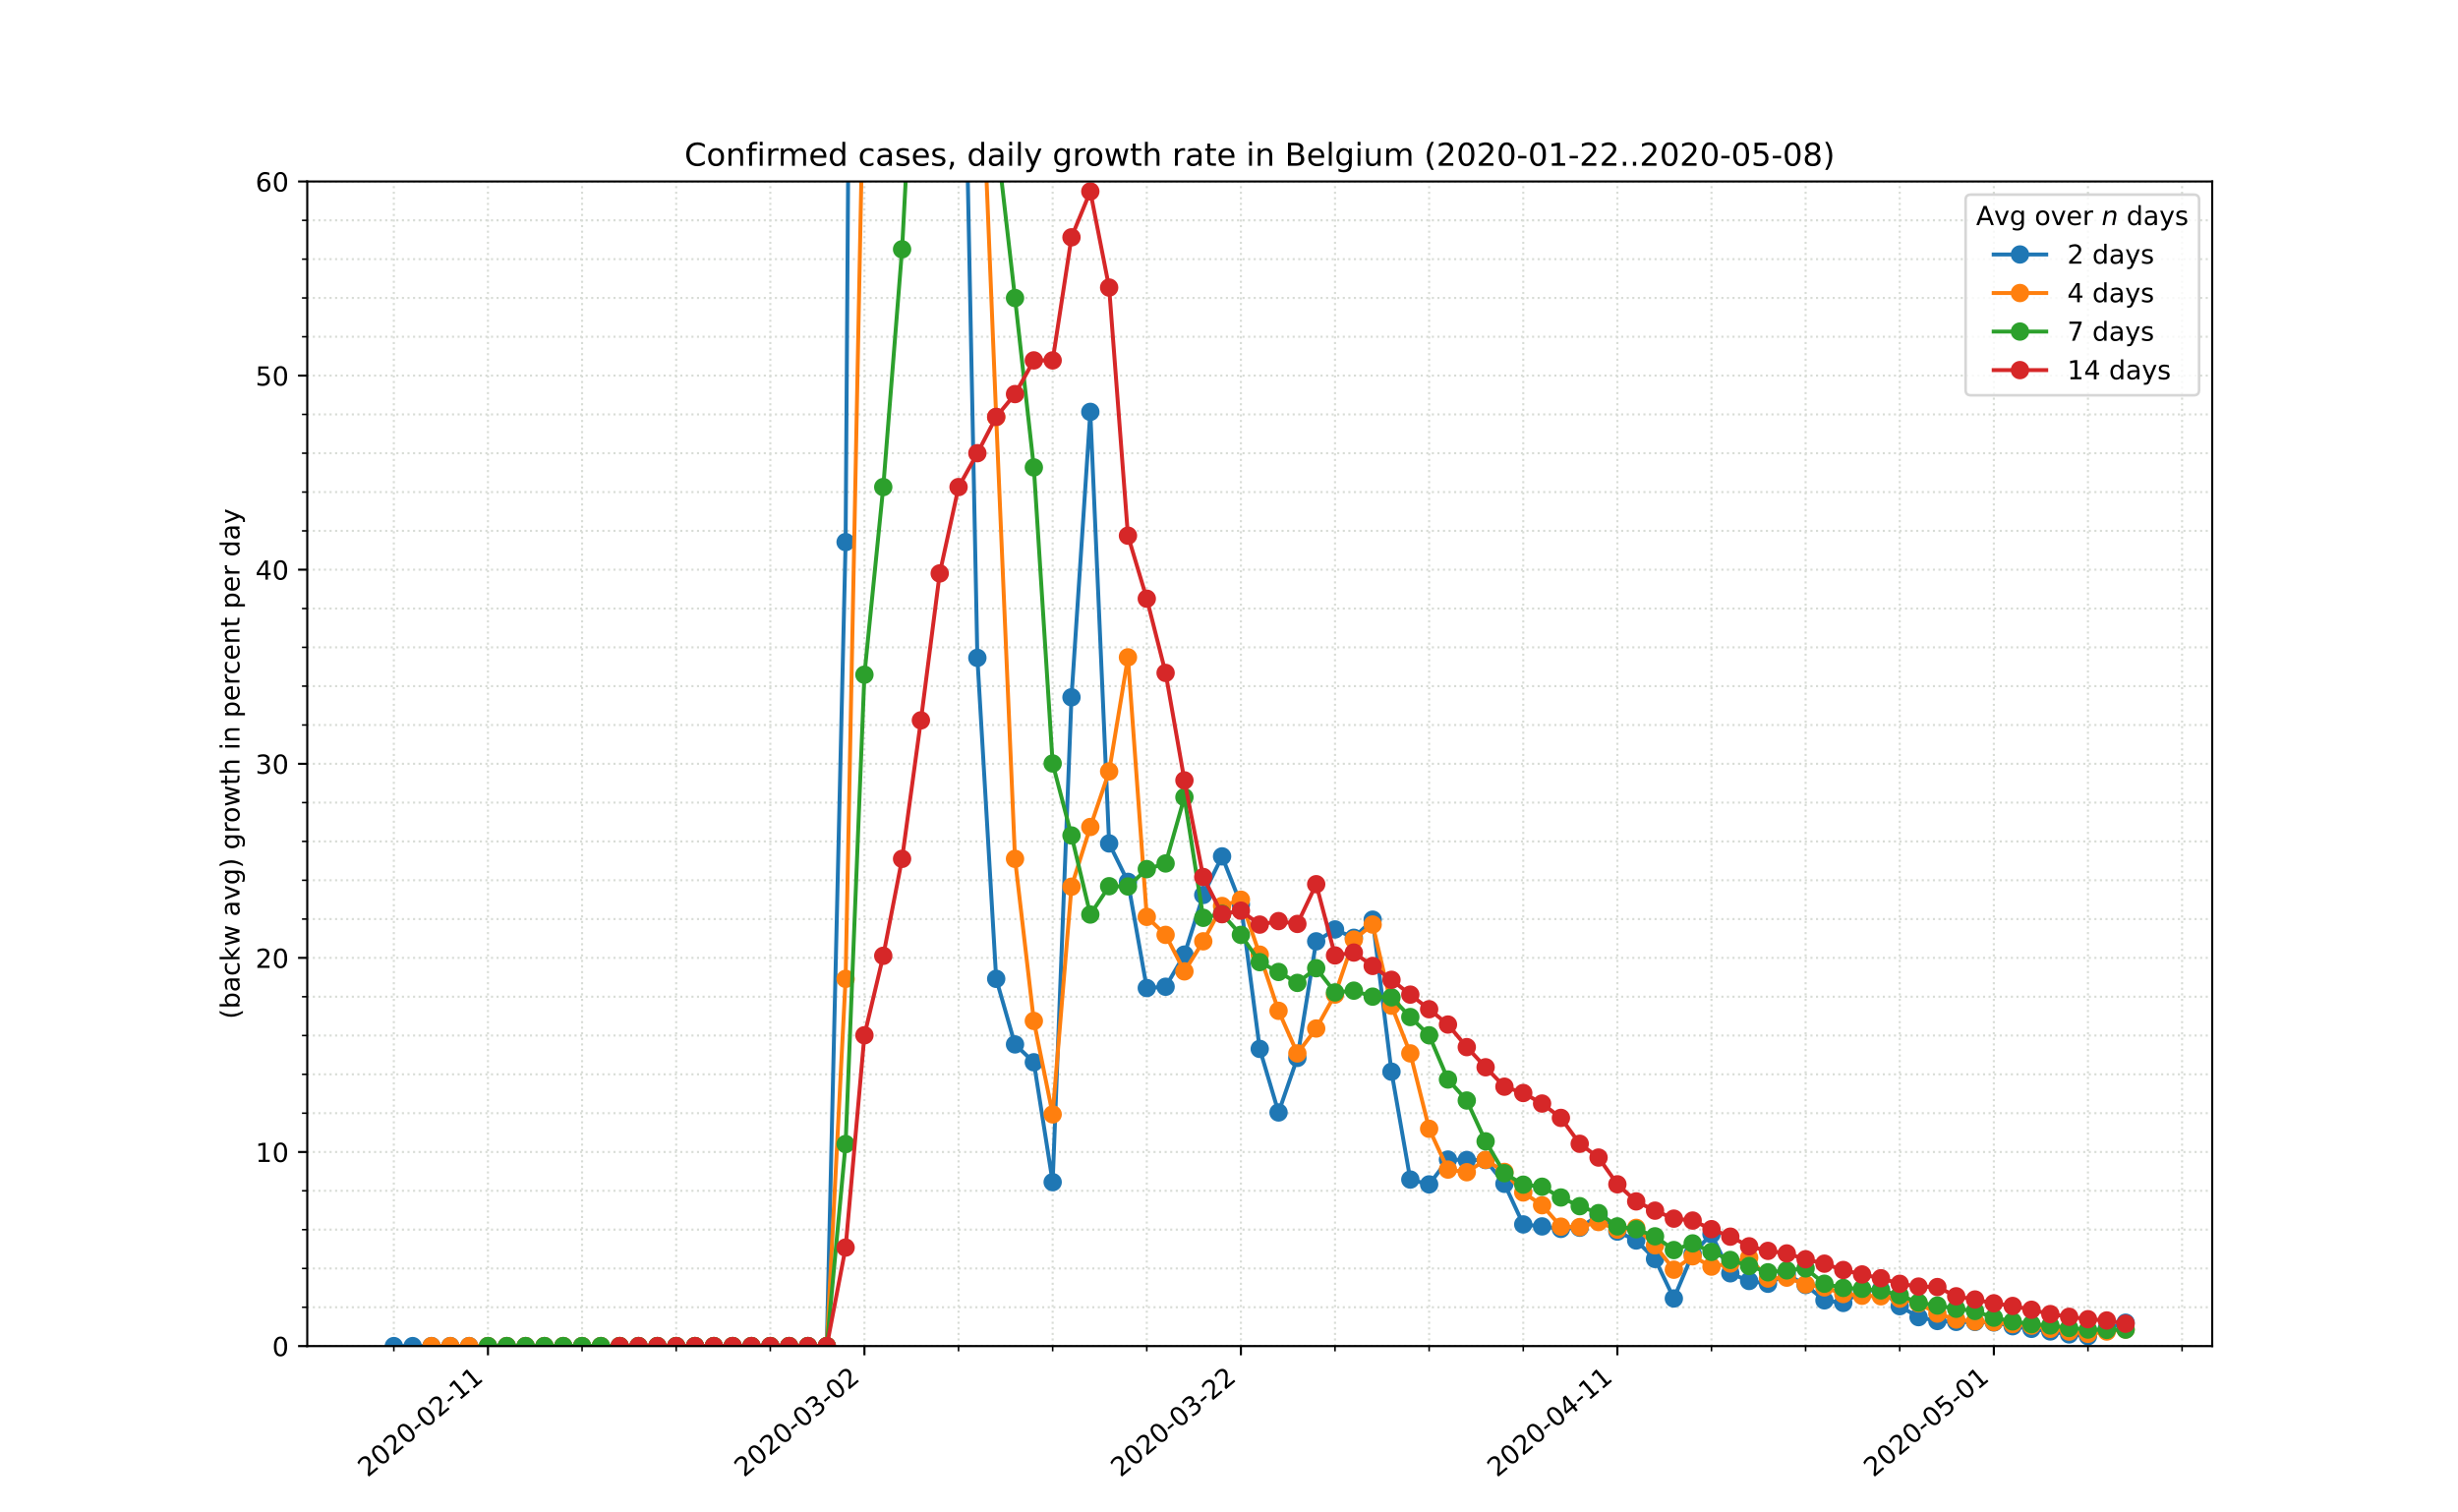 <?xml version="1.0" encoding="utf-8" standalone="no"?>
<!DOCTYPE svg PUBLIC "-//W3C//DTD SVG 1.1//EN"
  "http://www.w3.org/Graphics/SVG/1.1/DTD/svg11.dtd">
<!-- Created with matplotlib (https://matplotlib.org/) -->
<svg height="576pt" version="1.1" viewBox="0 0 936 576" width="936pt" xmlns="http://www.w3.org/2000/svg" xmlns:xlink="http://www.w3.org/1999/xlink">
 <defs>
  <style type="text/css">
*{stroke-linecap:butt;stroke-linejoin:round;}
  </style>
 </defs>
 <g id="figure_1">
  <g id="patch_1">
   <path d="M 0 576 
L 936 576 
L 936 0 
L 0 0 
z
" style="fill:#ffffff;"/>
  </g>
  <g id="axes_1">
   <g id="patch_2">
    <path d="M 117 512.64 
L 842.4 512.64 
L 842.4 69.12 
L 117 69.12 
z
" style="fill:#ffffff;"/>
   </g>
   <g id="matplotlib.axis_1">
    <g id="xtick_1">
     <g id="line2d_1">
      <path clip-path="url(#p17bbfb19f2)" d="M 185.813 512.64 
L 185.813 69.12 
" style="fill:none;stroke:#d8dcd6;stroke-dasharray:0.8,1.32;stroke-dashoffset:0;stroke-width:0.8;"/>
     </g>
     <g id="line2d_2">
      <defs>
       <path d="M 0 0 
L 0 3.5 
" id="m67e3544661" style="stroke:#000000;stroke-width:0.8;"/>
      </defs>
      <g>
       <use style="stroke:#000000;stroke-width:0.8;" x="185.813" xlink:href="#m67e3544661" y="512.64"/>
      </g>
     </g>
     <g id="text_1">
      <!-- 2020-02-11 -->
      <defs>
       <path d="M 19.188 8.297 
L 53.609 8.297 
L 53.609 0 
L 7.328 0 
L 7.328 8.297 
Q 12.938 14.109 22.625 23.891 
Q 32.328 33.688 34.812 36.531 
Q 39.547 41.844 41.422 45.531 
Q 43.312 49.219 43.312 52.781 
Q 43.312 58.594 39.234 62.25 
Q 35.156 65.922 28.609 65.922 
Q 23.969 65.922 18.812 64.312 
Q 13.672 62.703 7.812 59.422 
L 7.812 69.391 
Q 13.766 71.781 18.938 73 
Q 24.125 74.219 28.422 74.219 
Q 39.75 74.219 46.484 68.547 
Q 53.219 62.891 53.219 53.422 
Q 53.219 48.922 51.531 44.891 
Q 49.859 40.875 45.406 35.406 
Q 44.188 33.984 37.641 27.219 
Q 31.109 20.453 19.188 8.297 
z
" id="DejaVuSans-50"/>
       <path d="M 31.781 66.406 
Q 24.172 66.406 20.328 58.906 
Q 16.5 51.422 16.5 36.375 
Q 16.5 21.391 20.328 13.891 
Q 24.172 6.391 31.781 6.391 
Q 39.453 6.391 43.281 13.891 
Q 47.125 21.391 47.125 36.375 
Q 47.125 51.422 43.281 58.906 
Q 39.453 66.406 31.781 66.406 
z
M 31.781 74.219 
Q 44.047 74.219 50.516 64.516 
Q 56.984 54.828 56.984 36.375 
Q 56.984 17.969 50.516 8.266 
Q 44.047 -1.422 31.781 -1.422 
Q 19.531 -1.422 13.062 8.266 
Q 6.594 17.969 6.594 36.375 
Q 6.594 54.828 13.062 64.516 
Q 19.531 74.219 31.781 74.219 
z
" id="DejaVuSans-48"/>
       <path d="M 4.891 31.391 
L 31.203 31.391 
L 31.203 23.391 
L 4.891 23.391 
z
" id="DejaVuSans-45"/>
       <path d="M 12.406 8.297 
L 28.516 8.297 
L 28.516 63.922 
L 10.984 60.406 
L 10.984 69.391 
L 28.422 72.906 
L 38.281 72.906 
L 38.281 8.297 
L 54.391 8.297 
L 54.391 0 
L 12.406 0 
z
" id="DejaVuSans-49"/>
      </defs>
      <g transform="translate(139.957 562.817)rotate(-40)scale(0.1 -0.1)">
       <use xlink:href="#DejaVuSans-50"/>
       <use x="63.623" xlink:href="#DejaVuSans-48"/>
       <use x="127.246" xlink:href="#DejaVuSans-50"/>
       <use x="190.869" xlink:href="#DejaVuSans-48"/>
       <use x="254.492" xlink:href="#DejaVuSans-45"/>
       <use x="290.576" xlink:href="#DejaVuSans-48"/>
       <use x="354.199" xlink:href="#DejaVuSans-50"/>
       <use x="417.822" xlink:href="#DejaVuSans-45"/>
       <use x="453.906" xlink:href="#DejaVuSans-49"/>
       <use x="517.529" xlink:href="#DejaVuSans-49"/>
      </g>
     </g>
    </g>
    <g id="xtick_2">
     <g id="line2d_3">
      <path clip-path="url(#p17bbfb19f2)" d="M 329.172 512.64 
L 329.172 69.12 
" style="fill:none;stroke:#d8dcd6;stroke-dasharray:0.8,1.32;stroke-dashoffset:0;stroke-width:0.8;"/>
     </g>
     <g id="line2d_4">
      <g>
       <use style="stroke:#000000;stroke-width:0.8;" x="329.172" xlink:href="#m67e3544661" y="512.64"/>
      </g>
     </g>
     <g id="text_2">
      <!-- 2020-03-02 -->
      <defs>
       <path d="M 40.578 39.312 
Q 47.656 37.797 51.625 33 
Q 55.609 28.219 55.609 21.188 
Q 55.609 10.406 48.188 4.484 
Q 40.766 -1.422 27.094 -1.422 
Q 22.516 -1.422 17.656 -0.516 
Q 12.797 0.391 7.625 2.203 
L 7.625 11.719 
Q 11.719 9.328 16.594 8.109 
Q 21.484 6.891 26.812 6.891 
Q 36.078 6.891 40.938 10.547 
Q 45.797 14.203 45.797 21.188 
Q 45.797 27.641 41.281 31.266 
Q 36.766 34.906 28.719 34.906 
L 20.219 34.906 
L 20.219 43.016 
L 29.109 43.016 
Q 36.375 43.016 40.234 45.922 
Q 44.094 48.828 44.094 54.297 
Q 44.094 59.906 40.109 62.906 
Q 36.141 65.922 28.719 65.922 
Q 24.656 65.922 20.016 65.031 
Q 15.375 64.156 9.812 62.312 
L 9.812 71.094 
Q 15.438 72.656 20.344 73.438 
Q 25.25 74.219 29.594 74.219 
Q 40.828 74.219 47.359 69.109 
Q 53.906 64.016 53.906 55.328 
Q 53.906 49.266 50.438 45.094 
Q 46.969 40.922 40.578 39.312 
z
" id="DejaVuSans-51"/>
      </defs>
      <g transform="translate(283.316 562.817)rotate(-40)scale(0.1 -0.1)">
       <use xlink:href="#DejaVuSans-50"/>
       <use x="63.623" xlink:href="#DejaVuSans-48"/>
       <use x="127.246" xlink:href="#DejaVuSans-50"/>
       <use x="190.869" xlink:href="#DejaVuSans-48"/>
       <use x="254.492" xlink:href="#DejaVuSans-45"/>
       <use x="290.576" xlink:href="#DejaVuSans-48"/>
       <use x="354.199" xlink:href="#DejaVuSans-51"/>
       <use x="417.822" xlink:href="#DejaVuSans-45"/>
       <use x="453.906" xlink:href="#DejaVuSans-48"/>
       <use x="517.529" xlink:href="#DejaVuSans-50"/>
      </g>
     </g>
    </g>
    <g id="xtick_3">
     <g id="line2d_5">
      <path clip-path="url(#p17bbfb19f2)" d="M 472.532 512.64 
L 472.532 69.12 
" style="fill:none;stroke:#d8dcd6;stroke-dasharray:0.8,1.32;stroke-dashoffset:0;stroke-width:0.8;"/>
     </g>
     <g id="line2d_6">
      <g>
       <use style="stroke:#000000;stroke-width:0.8;" x="472.532" xlink:href="#m67e3544661" y="512.64"/>
      </g>
     </g>
     <g id="text_3">
      <!-- 2020-03-22 -->
      <g transform="translate(426.676 562.817)rotate(-40)scale(0.1 -0.1)">
       <use xlink:href="#DejaVuSans-50"/>
       <use x="63.623" xlink:href="#DejaVuSans-48"/>
       <use x="127.246" xlink:href="#DejaVuSans-50"/>
       <use x="190.869" xlink:href="#DejaVuSans-48"/>
       <use x="254.492" xlink:href="#DejaVuSans-45"/>
       <use x="290.576" xlink:href="#DejaVuSans-48"/>
       <use x="354.199" xlink:href="#DejaVuSans-51"/>
       <use x="417.822" xlink:href="#DejaVuSans-45"/>
       <use x="453.906" xlink:href="#DejaVuSans-50"/>
       <use x="517.529" xlink:href="#DejaVuSans-50"/>
      </g>
     </g>
    </g>
    <g id="xtick_4">
     <g id="line2d_7">
      <path clip-path="url(#p17bbfb19f2)" d="M 615.892 512.64 
L 615.892 69.12 
" style="fill:none;stroke:#d8dcd6;stroke-dasharray:0.8,1.32;stroke-dashoffset:0;stroke-width:0.8;"/>
     </g>
     <g id="line2d_8">
      <g>
       <use style="stroke:#000000;stroke-width:0.8;" x="615.892" xlink:href="#m67e3544661" y="512.64"/>
      </g>
     </g>
     <g id="text_4">
      <!-- 2020-04-11 -->
      <defs>
       <path d="M 37.797 64.312 
L 12.891 25.391 
L 37.797 25.391 
z
M 35.203 72.906 
L 47.609 72.906 
L 47.609 25.391 
L 58.016 25.391 
L 58.016 17.188 
L 47.609 17.188 
L 47.609 0 
L 37.797 0 
L 37.797 17.188 
L 4.891 17.188 
L 4.891 26.703 
z
" id="DejaVuSans-52"/>
      </defs>
      <g transform="translate(570.036 562.817)rotate(-40)scale(0.1 -0.1)">
       <use xlink:href="#DejaVuSans-50"/>
       <use x="63.623" xlink:href="#DejaVuSans-48"/>
       <use x="127.246" xlink:href="#DejaVuSans-50"/>
       <use x="190.869" xlink:href="#DejaVuSans-48"/>
       <use x="254.492" xlink:href="#DejaVuSans-45"/>
       <use x="290.576" xlink:href="#DejaVuSans-48"/>
       <use x="354.199" xlink:href="#DejaVuSans-52"/>
       <use x="417.822" xlink:href="#DejaVuSans-45"/>
       <use x="453.906" xlink:href="#DejaVuSans-49"/>
       <use x="517.529" xlink:href="#DejaVuSans-49"/>
      </g>
     </g>
    </g>
    <g id="xtick_5">
     <g id="line2d_9">
      <path clip-path="url(#p17bbfb19f2)" d="M 759.251 512.64 
L 759.251 69.12 
" style="fill:none;stroke:#d8dcd6;stroke-dasharray:0.8,1.32;stroke-dashoffset:0;stroke-width:0.8;"/>
     </g>
     <g id="line2d_10">
      <g>
       <use style="stroke:#000000;stroke-width:0.8;" x="759.251" xlink:href="#m67e3544661" y="512.64"/>
      </g>
     </g>
     <g id="text_5">
      <!-- 2020-05-01 -->
      <defs>
       <path d="M 10.797 72.906 
L 49.516 72.906 
L 49.516 64.594 
L 19.828 64.594 
L 19.828 46.734 
Q 21.969 47.469 24.109 47.828 
Q 26.266 48.188 28.422 48.188 
Q 40.625 48.188 47.75 41.5 
Q 54.891 34.812 54.891 23.391 
Q 54.891 11.625 47.562 5.094 
Q 40.234 -1.422 26.906 -1.422 
Q 22.312 -1.422 17.547 -0.641 
Q 12.797 0.141 7.719 1.703 
L 7.719 11.625 
Q 12.109 9.234 16.797 8.062 
Q 21.484 6.891 26.703 6.891 
Q 35.156 6.891 40.078 11.328 
Q 45.016 15.766 45.016 23.391 
Q 45.016 31 40.078 35.438 
Q 35.156 39.891 26.703 39.891 
Q 22.75 39.891 18.812 39.016 
Q 14.891 38.141 10.797 36.281 
z
" id="DejaVuSans-53"/>
      </defs>
      <g transform="translate(713.395 562.817)rotate(-40)scale(0.1 -0.1)">
       <use xlink:href="#DejaVuSans-50"/>
       <use x="63.623" xlink:href="#DejaVuSans-48"/>
       <use x="127.246" xlink:href="#DejaVuSans-50"/>
       <use x="190.869" xlink:href="#DejaVuSans-48"/>
       <use x="254.492" xlink:href="#DejaVuSans-45"/>
       <use x="290.576" xlink:href="#DejaVuSans-48"/>
       <use x="354.199" xlink:href="#DejaVuSans-53"/>
       <use x="417.822" xlink:href="#DejaVuSans-45"/>
       <use x="453.906" xlink:href="#DejaVuSans-48"/>
       <use x="517.529" xlink:href="#DejaVuSans-49"/>
      </g>
     </g>
    </g>
    <g id="xtick_6">
     <g id="line2d_11">
      <path clip-path="url(#p17bbfb19f2)" d="M 149.973 512.64 
L 149.973 69.12 
" style="fill:none;stroke:#d8dcd6;stroke-dasharray:0.8,1.32;stroke-dashoffset:0;stroke-width:0.8;"/>
     </g>
     <g id="line2d_12">
      <defs>
       <path d="M 0 0 
L 0 2 
" id="m1d519c2f11" style="stroke:#000000;stroke-width:0.6;"/>
      </defs>
      <g>
       <use style="stroke:#000000;stroke-width:0.6;" x="149.973" xlink:href="#m1d519c2f11" y="512.64"/>
      </g>
     </g>
    </g>
    <g id="xtick_7">
     <g id="line2d_13">
      <path clip-path="url(#p17bbfb19f2)" d="M 221.653 512.64 
L 221.653 69.12 
" style="fill:none;stroke:#d8dcd6;stroke-dasharray:0.8,1.32;stroke-dashoffset:0;stroke-width:0.8;"/>
     </g>
     <g id="line2d_14">
      <g>
       <use style="stroke:#000000;stroke-width:0.6;" x="221.653" xlink:href="#m1d519c2f11" y="512.64"/>
      </g>
     </g>
    </g>
    <g id="xtick_8">
     <g id="line2d_15">
      <path clip-path="url(#p17bbfb19f2)" d="M 257.492 512.64 
L 257.492 69.12 
" style="fill:none;stroke:#d8dcd6;stroke-dasharray:0.8,1.32;stroke-dashoffset:0;stroke-width:0.8;"/>
     </g>
     <g id="line2d_16">
      <g>
       <use style="stroke:#000000;stroke-width:0.6;" x="257.492" xlink:href="#m1d519c2f11" y="512.64"/>
      </g>
     </g>
    </g>
    <g id="xtick_9">
     <g id="line2d_17">
      <path clip-path="url(#p17bbfb19f2)" d="M 293.332 512.64 
L 293.332 69.12 
" style="fill:none;stroke:#d8dcd6;stroke-dasharray:0.8,1.32;stroke-dashoffset:0;stroke-width:0.8;"/>
     </g>
     <g id="line2d_18">
      <g>
       <use style="stroke:#000000;stroke-width:0.6;" x="293.332" xlink:href="#m1d519c2f11" y="512.64"/>
      </g>
     </g>
    </g>
    <g id="xtick_10">
     <g id="line2d_19">
      <path clip-path="url(#p17bbfb19f2)" d="M 365.012 512.64 
L 365.012 69.12 
" style="fill:none;stroke:#d8dcd6;stroke-dasharray:0.8,1.32;stroke-dashoffset:0;stroke-width:0.8;"/>
     </g>
     <g id="line2d_20">
      <g>
       <use style="stroke:#000000;stroke-width:0.6;" x="365.012" xlink:href="#m1d519c2f11" y="512.64"/>
      </g>
     </g>
    </g>
    <g id="xtick_11">
     <g id="line2d_21">
      <path clip-path="url(#p17bbfb19f2)" d="M 400.852 512.64 
L 400.852 69.12 
" style="fill:none;stroke:#d8dcd6;stroke-dasharray:0.8,1.32;stroke-dashoffset:0;stroke-width:0.8;"/>
     </g>
     <g id="line2d_22">
      <g>
       <use style="stroke:#000000;stroke-width:0.6;" x="400.852" xlink:href="#m1d519c2f11" y="512.64"/>
      </g>
     </g>
    </g>
    <g id="xtick_12">
     <g id="line2d_23">
      <path clip-path="url(#p17bbfb19f2)" d="M 436.692 512.64 
L 436.692 69.12 
" style="fill:none;stroke:#d8dcd6;stroke-dasharray:0.8,1.32;stroke-dashoffset:0;stroke-width:0.8;"/>
     </g>
     <g id="line2d_24">
      <g>
       <use style="stroke:#000000;stroke-width:0.6;" x="436.692" xlink:href="#m1d519c2f11" y="512.64"/>
      </g>
     </g>
    </g>
    <g id="xtick_13">
     <g id="line2d_25">
      <path clip-path="url(#p17bbfb19f2)" d="M 508.372 512.64 
L 508.372 69.12 
" style="fill:none;stroke:#d8dcd6;stroke-dasharray:0.8,1.32;stroke-dashoffset:0;stroke-width:0.8;"/>
     </g>
     <g id="line2d_26">
      <g>
       <use style="stroke:#000000;stroke-width:0.6;" x="508.372" xlink:href="#m1d519c2f11" y="512.64"/>
      </g>
     </g>
    </g>
    <g id="xtick_14">
     <g id="line2d_27">
      <path clip-path="url(#p17bbfb19f2)" d="M 544.212 512.64 
L 544.212 69.12 
" style="fill:none;stroke:#d8dcd6;stroke-dasharray:0.8,1.32;stroke-dashoffset:0;stroke-width:0.8;"/>
     </g>
     <g id="line2d_28">
      <g>
       <use style="stroke:#000000;stroke-width:0.6;" x="544.212" xlink:href="#m1d519c2f11" y="512.64"/>
      </g>
     </g>
    </g>
    <g id="xtick_15">
     <g id="line2d_29">
      <path clip-path="url(#p17bbfb19f2)" d="M 580.052 512.64 
L 580.052 69.12 
" style="fill:none;stroke:#d8dcd6;stroke-dasharray:0.8,1.32;stroke-dashoffset:0;stroke-width:0.8;"/>
     </g>
     <g id="line2d_30">
      <g>
       <use style="stroke:#000000;stroke-width:0.6;" x="580.052" xlink:href="#m1d519c2f11" y="512.64"/>
      </g>
     </g>
    </g>
    <g id="xtick_16">
     <g id="line2d_31">
      <path clip-path="url(#p17bbfb19f2)" d="M 651.732 512.64 
L 651.732 69.12 
" style="fill:none;stroke:#d8dcd6;stroke-dasharray:0.8,1.32;stroke-dashoffset:0;stroke-width:0.8;"/>
     </g>
     <g id="line2d_32">
      <g>
       <use style="stroke:#000000;stroke-width:0.6;" x="651.732" xlink:href="#m1d519c2f11" y="512.64"/>
      </g>
     </g>
    </g>
    <g id="xtick_17">
     <g id="line2d_33">
      <path clip-path="url(#p17bbfb19f2)" d="M 687.572 512.64 
L 687.572 69.12 
" style="fill:none;stroke:#d8dcd6;stroke-dasharray:0.8,1.32;stroke-dashoffset:0;stroke-width:0.8;"/>
     </g>
     <g id="line2d_34">
      <g>
       <use style="stroke:#000000;stroke-width:0.6;" x="687.572" xlink:href="#m1d519c2f11" y="512.64"/>
      </g>
     </g>
    </g>
    <g id="xtick_18">
     <g id="line2d_35">
      <path clip-path="url(#p17bbfb19f2)" d="M 723.411 512.64 
L 723.411 69.12 
" style="fill:none;stroke:#d8dcd6;stroke-dasharray:0.8,1.32;stroke-dashoffset:0;stroke-width:0.8;"/>
     </g>
     <g id="line2d_36">
      <g>
       <use style="stroke:#000000;stroke-width:0.6;" x="723.411" xlink:href="#m1d519c2f11" y="512.64"/>
      </g>
     </g>
    </g>
    <g id="xtick_19">
     <g id="line2d_37">
      <path clip-path="url(#p17bbfb19f2)" d="M 795.091 512.64 
L 795.091 69.12 
" style="fill:none;stroke:#d8dcd6;stroke-dasharray:0.8,1.32;stroke-dashoffset:0;stroke-width:0.8;"/>
     </g>
     <g id="line2d_38">
      <g>
       <use style="stroke:#000000;stroke-width:0.6;" x="795.091" xlink:href="#m1d519c2f11" y="512.64"/>
      </g>
     </g>
    </g>
    <g id="xtick_20">
     <g id="line2d_39">
      <path clip-path="url(#p17bbfb19f2)" d="M 830.931 512.64 
L 830.931 69.12 
" style="fill:none;stroke:#d8dcd6;stroke-dasharray:0.8,1.32;stroke-dashoffset:0;stroke-width:0.8;"/>
     </g>
     <g id="line2d_40">
      <g>
       <use style="stroke:#000000;stroke-width:0.6;" x="830.931" xlink:href="#m1d519c2f11" y="512.64"/>
      </g>
     </g>
    </g>
   </g>
   <g id="matplotlib.axis_2">
    <g id="ytick_1">
     <g id="line2d_41">
      <path clip-path="url(#p17bbfb19f2)" d="M 117 512.64 
L 842.4 512.64 
" style="fill:none;stroke:#d8dcd6;stroke-dasharray:0.8,1.32;stroke-dashoffset:0;stroke-width:0.8;"/>
     </g>
     <g id="line2d_42">
      <defs>
       <path d="M 0 0 
L -3.5 0 
" id="m056da15d75" style="stroke:#000000;stroke-width:0.8;"/>
      </defs>
      <g>
       <use style="stroke:#000000;stroke-width:0.8;" x="117" xlink:href="#m056da15d75" y="512.64"/>
      </g>
     </g>
     <g id="text_6">
      <!-- 0 -->
      <g transform="translate(103.638 516.439)scale(0.1 -0.1)">
       <use xlink:href="#DejaVuSans-48"/>
      </g>
     </g>
    </g>
    <g id="ytick_2">
     <g id="line2d_43">
      <path clip-path="url(#p17bbfb19f2)" d="M 117 438.72 
L 842.4 438.72 
" style="fill:none;stroke:#d8dcd6;stroke-dasharray:0.8,1.32;stroke-dashoffset:0;stroke-width:0.8;"/>
     </g>
     <g id="line2d_44">
      <g>
       <use style="stroke:#000000;stroke-width:0.8;" x="117" xlink:href="#m056da15d75" y="438.72"/>
      </g>
     </g>
     <g id="text_7">
      <!-- 10 -->
      <g transform="translate(97.275 442.519)scale(0.1 -0.1)">
       <use xlink:href="#DejaVuSans-49"/>
       <use x="63.623" xlink:href="#DejaVuSans-48"/>
      </g>
     </g>
    </g>
    <g id="ytick_3">
     <g id="line2d_45">
      <path clip-path="url(#p17bbfb19f2)" d="M 117 364.8 
L 842.4 364.8 
" style="fill:none;stroke:#d8dcd6;stroke-dasharray:0.8,1.32;stroke-dashoffset:0;stroke-width:0.8;"/>
     </g>
     <g id="line2d_46">
      <g>
       <use style="stroke:#000000;stroke-width:0.8;" x="117" xlink:href="#m056da15d75" y="364.8"/>
      </g>
     </g>
     <g id="text_8">
      <!-- 20 -->
      <g transform="translate(97.275 368.599)scale(0.1 -0.1)">
       <use xlink:href="#DejaVuSans-50"/>
       <use x="63.623" xlink:href="#DejaVuSans-48"/>
      </g>
     </g>
    </g>
    <g id="ytick_4">
     <g id="line2d_47">
      <path clip-path="url(#p17bbfb19f2)" d="M 117 290.88 
L 842.4 290.88 
" style="fill:none;stroke:#d8dcd6;stroke-dasharray:0.8,1.32;stroke-dashoffset:0;stroke-width:0.8;"/>
     </g>
     <g id="line2d_48">
      <g>
       <use style="stroke:#000000;stroke-width:0.8;" x="117" xlink:href="#m056da15d75" y="290.88"/>
      </g>
     </g>
     <g id="text_9">
      <!-- 30 -->
      <g transform="translate(97.275 294.679)scale(0.1 -0.1)">
       <use xlink:href="#DejaVuSans-51"/>
       <use x="63.623" xlink:href="#DejaVuSans-48"/>
      </g>
     </g>
    </g>
    <g id="ytick_5">
     <g id="line2d_49">
      <path clip-path="url(#p17bbfb19f2)" d="M 117 216.96 
L 842.4 216.96 
" style="fill:none;stroke:#d8dcd6;stroke-dasharray:0.8,1.32;stroke-dashoffset:0;stroke-width:0.8;"/>
     </g>
     <g id="line2d_50">
      <g>
       <use style="stroke:#000000;stroke-width:0.8;" x="117" xlink:href="#m056da15d75" y="216.96"/>
      </g>
     </g>
     <g id="text_10">
      <!-- 40 -->
      <g transform="translate(97.275 220.759)scale(0.1 -0.1)">
       <use xlink:href="#DejaVuSans-52"/>
       <use x="63.623" xlink:href="#DejaVuSans-48"/>
      </g>
     </g>
    </g>
    <g id="ytick_6">
     <g id="line2d_51">
      <path clip-path="url(#p17bbfb19f2)" d="M 117 143.04 
L 842.4 143.04 
" style="fill:none;stroke:#d8dcd6;stroke-dasharray:0.8,1.32;stroke-dashoffset:0;stroke-width:0.8;"/>
     </g>
     <g id="line2d_52">
      <g>
       <use style="stroke:#000000;stroke-width:0.8;" x="117" xlink:href="#m056da15d75" y="143.04"/>
      </g>
     </g>
     <g id="text_11">
      <!-- 50 -->
      <g transform="translate(97.275 146.839)scale(0.1 -0.1)">
       <use xlink:href="#DejaVuSans-53"/>
       <use x="63.623" xlink:href="#DejaVuSans-48"/>
      </g>
     </g>
    </g>
    <g id="ytick_7">
     <g id="line2d_53">
      <path clip-path="url(#p17bbfb19f2)" d="M 117 69.12 
L 842.4 69.12 
" style="fill:none;stroke:#d8dcd6;stroke-dasharray:0.8,1.32;stroke-dashoffset:0;stroke-width:0.8;"/>
     </g>
     <g id="line2d_54">
      <g>
       <use style="stroke:#000000;stroke-width:0.8;" x="117" xlink:href="#m056da15d75" y="69.12"/>
      </g>
     </g>
     <g id="text_12">
      <!-- 60 -->
      <defs>
       <path d="M 33.016 40.375 
Q 26.375 40.375 22.484 35.828 
Q 18.609 31.297 18.609 23.391 
Q 18.609 15.531 22.484 10.953 
Q 26.375 6.391 33.016 6.391 
Q 39.656 6.391 43.531 10.953 
Q 47.406 15.531 47.406 23.391 
Q 47.406 31.297 43.531 35.828 
Q 39.656 40.375 33.016 40.375 
z
M 52.594 71.297 
L 52.594 62.312 
Q 48.875 64.062 45.094 64.984 
Q 41.312 65.922 37.594 65.922 
Q 27.828 65.922 22.672 59.328 
Q 17.531 52.734 16.797 39.406 
Q 19.672 43.656 24.016 45.922 
Q 28.375 48.188 33.594 48.188 
Q 44.578 48.188 50.953 41.516 
Q 57.328 34.859 57.328 23.391 
Q 57.328 12.156 50.688 5.359 
Q 44.047 -1.422 33.016 -1.422 
Q 20.359 -1.422 13.672 8.266 
Q 6.984 17.969 6.984 36.375 
Q 6.984 53.656 15.188 63.938 
Q 23.391 74.219 37.203 74.219 
Q 40.922 74.219 44.703 73.484 
Q 48.484 72.75 52.594 71.297 
z
" id="DejaVuSans-54"/>
      </defs>
      <g transform="translate(97.275 72.919)scale(0.1 -0.1)">
       <use xlink:href="#DejaVuSans-54"/>
       <use x="63.623" xlink:href="#DejaVuSans-48"/>
      </g>
     </g>
    </g>
    <g id="ytick_8">
     <g id="line2d_55">
      <path clip-path="url(#p17bbfb19f2)" d="M 117 497.856 
L 842.4 497.856 
" style="fill:none;stroke:#d8dcd6;stroke-dasharray:0.8,1.32;stroke-dashoffset:0;stroke-width:0.8;"/>
     </g>
     <g id="line2d_56">
      <defs>
       <path d="M 0 0 
L -2 0 
" id="m61623137c1" style="stroke:#000000;stroke-width:0.6;"/>
      </defs>
      <g>
       <use style="stroke:#000000;stroke-width:0.6;" x="117" xlink:href="#m61623137c1" y="497.856"/>
      </g>
     </g>
    </g>
    <g id="ytick_9">
     <g id="line2d_57">
      <path clip-path="url(#p17bbfb19f2)" d="M 117 483.072 
L 842.4 483.072 
" style="fill:none;stroke:#d8dcd6;stroke-dasharray:0.8,1.32;stroke-dashoffset:0;stroke-width:0.8;"/>
     </g>
     <g id="line2d_58">
      <g>
       <use style="stroke:#000000;stroke-width:0.6;" x="117" xlink:href="#m61623137c1" y="483.072"/>
      </g>
     </g>
    </g>
    <g id="ytick_10">
     <g id="line2d_59">
      <path clip-path="url(#p17bbfb19f2)" d="M 117 468.288 
L 842.4 468.288 
" style="fill:none;stroke:#d8dcd6;stroke-dasharray:0.8,1.32;stroke-dashoffset:0;stroke-width:0.8;"/>
     </g>
     <g id="line2d_60">
      <g>
       <use style="stroke:#000000;stroke-width:0.6;" x="117" xlink:href="#m61623137c1" y="468.288"/>
      </g>
     </g>
    </g>
    <g id="ytick_11">
     <g id="line2d_61">
      <path clip-path="url(#p17bbfb19f2)" d="M 117 453.504 
L 842.4 453.504 
" style="fill:none;stroke:#d8dcd6;stroke-dasharray:0.8,1.32;stroke-dashoffset:0;stroke-width:0.8;"/>
     </g>
     <g id="line2d_62">
      <g>
       <use style="stroke:#000000;stroke-width:0.6;" x="117" xlink:href="#m61623137c1" y="453.504"/>
      </g>
     </g>
    </g>
    <g id="ytick_12">
     <g id="line2d_63">
      <path clip-path="url(#p17bbfb19f2)" d="M 117 423.936 
L 842.4 423.936 
" style="fill:none;stroke:#d8dcd6;stroke-dasharray:0.8,1.32;stroke-dashoffset:0;stroke-width:0.8;"/>
     </g>
     <g id="line2d_64">
      <g>
       <use style="stroke:#000000;stroke-width:0.6;" x="117" xlink:href="#m61623137c1" y="423.936"/>
      </g>
     </g>
    </g>
    <g id="ytick_13">
     <g id="line2d_65">
      <path clip-path="url(#p17bbfb19f2)" d="M 117 409.152 
L 842.4 409.152 
" style="fill:none;stroke:#d8dcd6;stroke-dasharray:0.8,1.32;stroke-dashoffset:0;stroke-width:0.8;"/>
     </g>
     <g id="line2d_66">
      <g>
       <use style="stroke:#000000;stroke-width:0.6;" x="117" xlink:href="#m61623137c1" y="409.152"/>
      </g>
     </g>
    </g>
    <g id="ytick_14">
     <g id="line2d_67">
      <path clip-path="url(#p17bbfb19f2)" d="M 117 394.368 
L 842.4 394.368 
" style="fill:none;stroke:#d8dcd6;stroke-dasharray:0.8,1.32;stroke-dashoffset:0;stroke-width:0.8;"/>
     </g>
     <g id="line2d_68">
      <g>
       <use style="stroke:#000000;stroke-width:0.6;" x="117" xlink:href="#m61623137c1" y="394.368"/>
      </g>
     </g>
    </g>
    <g id="ytick_15">
     <g id="line2d_69">
      <path clip-path="url(#p17bbfb19f2)" d="M 117 379.584 
L 842.4 379.584 
" style="fill:none;stroke:#d8dcd6;stroke-dasharray:0.8,1.32;stroke-dashoffset:0;stroke-width:0.8;"/>
     </g>
     <g id="line2d_70">
      <g>
       <use style="stroke:#000000;stroke-width:0.6;" x="117" xlink:href="#m61623137c1" y="379.584"/>
      </g>
     </g>
    </g>
    <g id="ytick_16">
     <g id="line2d_71">
      <path clip-path="url(#p17bbfb19f2)" d="M 117 350.016 
L 842.4 350.016 
" style="fill:none;stroke:#d8dcd6;stroke-dasharray:0.8,1.32;stroke-dashoffset:0;stroke-width:0.8;"/>
     </g>
     <g id="line2d_72">
      <g>
       <use style="stroke:#000000;stroke-width:0.6;" x="117" xlink:href="#m61623137c1" y="350.016"/>
      </g>
     </g>
    </g>
    <g id="ytick_17">
     <g id="line2d_73">
      <path clip-path="url(#p17bbfb19f2)" d="M 117 335.232 
L 842.4 335.232 
" style="fill:none;stroke:#d8dcd6;stroke-dasharray:0.8,1.32;stroke-dashoffset:0;stroke-width:0.8;"/>
     </g>
     <g id="line2d_74">
      <g>
       <use style="stroke:#000000;stroke-width:0.6;" x="117" xlink:href="#m61623137c1" y="335.232"/>
      </g>
     </g>
    </g>
    <g id="ytick_18">
     <g id="line2d_75">
      <path clip-path="url(#p17bbfb19f2)" d="M 117 320.448 
L 842.4 320.448 
" style="fill:none;stroke:#d8dcd6;stroke-dasharray:0.8,1.32;stroke-dashoffset:0;stroke-width:0.8;"/>
     </g>
     <g id="line2d_76">
      <g>
       <use style="stroke:#000000;stroke-width:0.6;" x="117" xlink:href="#m61623137c1" y="320.448"/>
      </g>
     </g>
    </g>
    <g id="ytick_19">
     <g id="line2d_77">
      <path clip-path="url(#p17bbfb19f2)" d="M 117 305.664 
L 842.4 305.664 
" style="fill:none;stroke:#d8dcd6;stroke-dasharray:0.8,1.32;stroke-dashoffset:0;stroke-width:0.8;"/>
     </g>
     <g id="line2d_78">
      <g>
       <use style="stroke:#000000;stroke-width:0.6;" x="117" xlink:href="#m61623137c1" y="305.664"/>
      </g>
     </g>
    </g>
    <g id="ytick_20">
     <g id="line2d_79">
      <path clip-path="url(#p17bbfb19f2)" d="M 117 276.096 
L 842.4 276.096 
" style="fill:none;stroke:#d8dcd6;stroke-dasharray:0.8,1.32;stroke-dashoffset:0;stroke-width:0.8;"/>
     </g>
     <g id="line2d_80">
      <g>
       <use style="stroke:#000000;stroke-width:0.6;" x="117" xlink:href="#m61623137c1" y="276.096"/>
      </g>
     </g>
    </g>
    <g id="ytick_21">
     <g id="line2d_81">
      <path clip-path="url(#p17bbfb19f2)" d="M 117 261.312 
L 842.4 261.312 
" style="fill:none;stroke:#d8dcd6;stroke-dasharray:0.8,1.32;stroke-dashoffset:0;stroke-width:0.8;"/>
     </g>
     <g id="line2d_82">
      <g>
       <use style="stroke:#000000;stroke-width:0.6;" x="117" xlink:href="#m61623137c1" y="261.312"/>
      </g>
     </g>
    </g>
    <g id="ytick_22">
     <g id="line2d_83">
      <path clip-path="url(#p17bbfb19f2)" d="M 117 246.528 
L 842.4 246.528 
" style="fill:none;stroke:#d8dcd6;stroke-dasharray:0.8,1.32;stroke-dashoffset:0;stroke-width:0.8;"/>
     </g>
     <g id="line2d_84">
      <g>
       <use style="stroke:#000000;stroke-width:0.6;" x="117" xlink:href="#m61623137c1" y="246.528"/>
      </g>
     </g>
    </g>
    <g id="ytick_23">
     <g id="line2d_85">
      <path clip-path="url(#p17bbfb19f2)" d="M 117 231.744 
L 842.4 231.744 
" style="fill:none;stroke:#d8dcd6;stroke-dasharray:0.8,1.32;stroke-dashoffset:0;stroke-width:0.8;"/>
     </g>
     <g id="line2d_86">
      <g>
       <use style="stroke:#000000;stroke-width:0.6;" x="117" xlink:href="#m61623137c1" y="231.744"/>
      </g>
     </g>
    </g>
    <g id="ytick_24">
     <g id="line2d_87">
      <path clip-path="url(#p17bbfb19f2)" d="M 117 202.176 
L 842.4 202.176 
" style="fill:none;stroke:#d8dcd6;stroke-dasharray:0.8,1.32;stroke-dashoffset:0;stroke-width:0.8;"/>
     </g>
     <g id="line2d_88">
      <g>
       <use style="stroke:#000000;stroke-width:0.6;" x="117" xlink:href="#m61623137c1" y="202.176"/>
      </g>
     </g>
    </g>
    <g id="ytick_25">
     <g id="line2d_89">
      <path clip-path="url(#p17bbfb19f2)" d="M 117 187.392 
L 842.4 187.392 
" style="fill:none;stroke:#d8dcd6;stroke-dasharray:0.8,1.32;stroke-dashoffset:0;stroke-width:0.8;"/>
     </g>
     <g id="line2d_90">
      <g>
       <use style="stroke:#000000;stroke-width:0.6;" x="117" xlink:href="#m61623137c1" y="187.392"/>
      </g>
     </g>
    </g>
    <g id="ytick_26">
     <g id="line2d_91">
      <path clip-path="url(#p17bbfb19f2)" d="M 117 172.608 
L 842.4 172.608 
" style="fill:none;stroke:#d8dcd6;stroke-dasharray:0.8,1.32;stroke-dashoffset:0;stroke-width:0.8;"/>
     </g>
     <g id="line2d_92">
      <g>
       <use style="stroke:#000000;stroke-width:0.6;" x="117" xlink:href="#m61623137c1" y="172.608"/>
      </g>
     </g>
    </g>
    <g id="ytick_27">
     <g id="line2d_93">
      <path clip-path="url(#p17bbfb19f2)" d="M 117 157.824 
L 842.4 157.824 
" style="fill:none;stroke:#d8dcd6;stroke-dasharray:0.8,1.32;stroke-dashoffset:0;stroke-width:0.8;"/>
     </g>
     <g id="line2d_94">
      <g>
       <use style="stroke:#000000;stroke-width:0.6;" x="117" xlink:href="#m61623137c1" y="157.824"/>
      </g>
     </g>
    </g>
    <g id="ytick_28">
     <g id="line2d_95">
      <path clip-path="url(#p17bbfb19f2)" d="M 117 128.256 
L 842.4 128.256 
" style="fill:none;stroke:#d8dcd6;stroke-dasharray:0.8,1.32;stroke-dashoffset:0;stroke-width:0.8;"/>
     </g>
     <g id="line2d_96">
      <g>
       <use style="stroke:#000000;stroke-width:0.6;" x="117" xlink:href="#m61623137c1" y="128.256"/>
      </g>
     </g>
    </g>
    <g id="ytick_29">
     <g id="line2d_97">
      <path clip-path="url(#p17bbfb19f2)" d="M 117 113.472 
L 842.4 113.472 
" style="fill:none;stroke:#d8dcd6;stroke-dasharray:0.8,1.32;stroke-dashoffset:0;stroke-width:0.8;"/>
     </g>
     <g id="line2d_98">
      <g>
       <use style="stroke:#000000;stroke-width:0.6;" x="117" xlink:href="#m61623137c1" y="113.472"/>
      </g>
     </g>
    </g>
    <g id="ytick_30">
     <g id="line2d_99">
      <path clip-path="url(#p17bbfb19f2)" d="M 117 98.688 
L 842.4 98.688 
" style="fill:none;stroke:#d8dcd6;stroke-dasharray:0.8,1.32;stroke-dashoffset:0;stroke-width:0.8;"/>
     </g>
     <g id="line2d_100">
      <g>
       <use style="stroke:#000000;stroke-width:0.6;" x="117" xlink:href="#m61623137c1" y="98.688"/>
      </g>
     </g>
    </g>
    <g id="ytick_31">
     <g id="line2d_101">
      <path clip-path="url(#p17bbfb19f2)" d="M 117 83.904 
L 842.4 83.904 
" style="fill:none;stroke:#d8dcd6;stroke-dasharray:0.8,1.32;stroke-dashoffset:0;stroke-width:0.8;"/>
     </g>
     <g id="line2d_102">
      <g>
       <use style="stroke:#000000;stroke-width:0.6;" x="117" xlink:href="#m61623137c1" y="83.904"/>
      </g>
     </g>
    </g>
    <g id="text_13">
     <!-- (backw avg) growth in percent per day -->
     <defs>
      <path d="M 31 75.875 
Q 24.469 64.656 21.281 53.656 
Q 18.109 42.672 18.109 31.391 
Q 18.109 20.125 21.312 9.062 
Q 24.516 -2 31 -13.188 
L 23.188 -13.188 
Q 15.875 -1.703 12.234 9.375 
Q 8.594 20.453 8.594 31.391 
Q 8.594 42.281 12.203 53.312 
Q 15.828 64.359 23.188 75.875 
z
" id="DejaVuSans-40"/>
      <path d="M 48.688 27.297 
Q 48.688 37.203 44.609 42.844 
Q 40.531 48.484 33.406 48.484 
Q 26.266 48.484 22.188 42.844 
Q 18.109 37.203 18.109 27.297 
Q 18.109 17.391 22.188 11.75 
Q 26.266 6.109 33.406 6.109 
Q 40.531 6.109 44.609 11.75 
Q 48.688 17.391 48.688 27.297 
z
M 18.109 46.391 
Q 20.953 51.266 25.266 53.625 
Q 29.594 56 35.594 56 
Q 45.562 56 51.781 48.094 
Q 58.016 40.188 58.016 27.297 
Q 58.016 14.406 51.781 6.484 
Q 45.562 -1.422 35.594 -1.422 
Q 29.594 -1.422 25.266 0.953 
Q 20.953 3.328 18.109 8.203 
L 18.109 0 
L 9.078 0 
L 9.078 75.984 
L 18.109 75.984 
z
" id="DejaVuSans-98"/>
      <path d="M 34.281 27.484 
Q 23.391 27.484 19.188 25 
Q 14.984 22.516 14.984 16.5 
Q 14.984 11.719 18.141 8.906 
Q 21.297 6.109 26.703 6.109 
Q 34.188 6.109 38.703 11.406 
Q 43.219 16.703 43.219 25.484 
L 43.219 27.484 
z
M 52.203 31.203 
L 52.203 0 
L 43.219 0 
L 43.219 8.297 
Q 40.141 3.328 35.547 0.953 
Q 30.953 -1.422 24.312 -1.422 
Q 15.922 -1.422 10.953 3.297 
Q 6 8.016 6 15.922 
Q 6 25.141 12.172 29.828 
Q 18.359 34.516 30.609 34.516 
L 43.219 34.516 
L 43.219 35.406 
Q 43.219 41.609 39.141 45 
Q 35.062 48.391 27.688 48.391 
Q 23 48.391 18.547 47.266 
Q 14.109 46.141 10.016 43.891 
L 10.016 52.203 
Q 14.938 54.109 19.578 55.047 
Q 24.219 56 28.609 56 
Q 40.484 56 46.344 49.844 
Q 52.203 43.703 52.203 31.203 
z
" id="DejaVuSans-97"/>
      <path d="M 48.781 52.594 
L 48.781 44.188 
Q 44.969 46.297 41.141 47.344 
Q 37.312 48.391 33.406 48.391 
Q 24.656 48.391 19.812 42.844 
Q 14.984 37.312 14.984 27.297 
Q 14.984 17.281 19.812 11.734 
Q 24.656 6.203 33.406 6.203 
Q 37.312 6.203 41.141 7.25 
Q 44.969 8.297 48.781 10.406 
L 48.781 2.094 
Q 45.016 0.344 40.984 -0.531 
Q 36.969 -1.422 32.422 -1.422 
Q 20.062 -1.422 12.781 6.344 
Q 5.516 14.109 5.516 27.297 
Q 5.516 40.672 12.859 48.328 
Q 20.219 56 33.016 56 
Q 37.156 56 41.109 55.141 
Q 45.062 54.297 48.781 52.594 
z
" id="DejaVuSans-99"/>
      <path d="M 9.078 75.984 
L 18.109 75.984 
L 18.109 31.109 
L 44.922 54.688 
L 56.391 54.688 
L 27.391 29.109 
L 57.625 0 
L 45.906 0 
L 18.109 26.703 
L 18.109 0 
L 9.078 0 
z
" id="DejaVuSans-107"/>
      <path d="M 4.203 54.688 
L 13.188 54.688 
L 24.422 12.016 
L 35.594 54.688 
L 46.188 54.688 
L 57.422 12.016 
L 68.609 54.688 
L 77.594 54.688 
L 63.281 0 
L 52.688 0 
L 40.922 44.828 
L 29.109 0 
L 18.5 0 
z
" id="DejaVuSans-119"/>
      <path id="DejaVuSans-32"/>
      <path d="M 2.984 54.688 
L 12.5 54.688 
L 29.594 8.797 
L 46.688 54.688 
L 56.203 54.688 
L 35.688 0 
L 23.484 0 
z
" id="DejaVuSans-118"/>
      <path d="M 45.406 27.984 
Q 45.406 37.75 41.375 43.109 
Q 37.359 48.484 30.078 48.484 
Q 22.859 48.484 18.828 43.109 
Q 14.797 37.75 14.797 27.984 
Q 14.797 18.266 18.828 12.891 
Q 22.859 7.516 30.078 7.516 
Q 37.359 7.516 41.375 12.891 
Q 45.406 18.266 45.406 27.984 
z
M 54.391 6.781 
Q 54.391 -7.172 48.188 -13.984 
Q 42 -20.797 29.203 -20.797 
Q 24.469 -20.797 20.266 -20.094 
Q 16.062 -19.391 12.109 -17.922 
L 12.109 -9.188 
Q 16.062 -11.328 19.922 -12.344 
Q 23.781 -13.375 27.781 -13.375 
Q 36.625 -13.375 41.016 -8.766 
Q 45.406 -4.156 45.406 5.172 
L 45.406 9.625 
Q 42.625 4.781 38.281 2.391 
Q 33.938 0 27.875 0 
Q 17.828 0 11.672 7.656 
Q 5.516 15.328 5.516 27.984 
Q 5.516 40.672 11.672 48.328 
Q 17.828 56 27.875 56 
Q 33.938 56 38.281 53.609 
Q 42.625 51.219 45.406 46.391 
L 45.406 54.688 
L 54.391 54.688 
z
" id="DejaVuSans-103"/>
      <path d="M 8.016 75.875 
L 15.828 75.875 
Q 23.141 64.359 26.781 53.312 
Q 30.422 42.281 30.422 31.391 
Q 30.422 20.453 26.781 9.375 
Q 23.141 -1.703 15.828 -13.188 
L 8.016 -13.188 
Q 14.5 -2 17.703 9.062 
Q 20.906 20.125 20.906 31.391 
Q 20.906 42.672 17.703 53.656 
Q 14.5 64.656 8.016 75.875 
z
" id="DejaVuSans-41"/>
      <path d="M 41.109 46.297 
Q 39.594 47.172 37.812 47.578 
Q 36.031 48 33.891 48 
Q 26.266 48 22.188 43.047 
Q 18.109 38.094 18.109 28.812 
L 18.109 0 
L 9.078 0 
L 9.078 54.688 
L 18.109 54.688 
L 18.109 46.188 
Q 20.953 51.172 25.484 53.578 
Q 30.031 56 36.531 56 
Q 37.453 56 38.578 55.875 
Q 39.703 55.766 41.062 55.516 
z
" id="DejaVuSans-114"/>
      <path d="M 30.609 48.391 
Q 23.391 48.391 19.188 42.75 
Q 14.984 37.109 14.984 27.297 
Q 14.984 17.484 19.156 11.844 
Q 23.344 6.203 30.609 6.203 
Q 37.797 6.203 41.984 11.859 
Q 46.188 17.531 46.188 27.297 
Q 46.188 37.016 41.984 42.703 
Q 37.797 48.391 30.609 48.391 
z
M 30.609 56 
Q 42.328 56 49.016 48.375 
Q 55.719 40.766 55.719 27.297 
Q 55.719 13.875 49.016 6.219 
Q 42.328 -1.422 30.609 -1.422 
Q 18.844 -1.422 12.172 6.219 
Q 5.516 13.875 5.516 27.297 
Q 5.516 40.766 12.172 48.375 
Q 18.844 56 30.609 56 
z
" id="DejaVuSans-111"/>
      <path d="M 18.312 70.219 
L 18.312 54.688 
L 36.812 54.688 
L 36.812 47.703 
L 18.312 47.703 
L 18.312 18.016 
Q 18.312 11.328 20.141 9.422 
Q 21.969 7.516 27.594 7.516 
L 36.812 7.516 
L 36.812 0 
L 27.594 0 
Q 17.188 0 13.234 3.875 
Q 9.281 7.766 9.281 18.016 
L 9.281 47.703 
L 2.688 47.703 
L 2.688 54.688 
L 9.281 54.688 
L 9.281 70.219 
z
" id="DejaVuSans-116"/>
      <path d="M 54.891 33.016 
L 54.891 0 
L 45.906 0 
L 45.906 32.719 
Q 45.906 40.484 42.875 44.328 
Q 39.844 48.188 33.797 48.188 
Q 26.516 48.188 22.312 43.547 
Q 18.109 38.922 18.109 30.906 
L 18.109 0 
L 9.078 0 
L 9.078 75.984 
L 18.109 75.984 
L 18.109 46.188 
Q 21.344 51.125 25.703 53.562 
Q 30.078 56 35.797 56 
Q 45.219 56 50.047 50.172 
Q 54.891 44.344 54.891 33.016 
z
" id="DejaVuSans-104"/>
      <path d="M 9.422 54.688 
L 18.406 54.688 
L 18.406 0 
L 9.422 0 
z
M 9.422 75.984 
L 18.406 75.984 
L 18.406 64.594 
L 9.422 64.594 
z
" id="DejaVuSans-105"/>
      <path d="M 54.891 33.016 
L 54.891 0 
L 45.906 0 
L 45.906 32.719 
Q 45.906 40.484 42.875 44.328 
Q 39.844 48.188 33.797 48.188 
Q 26.516 48.188 22.312 43.547 
Q 18.109 38.922 18.109 30.906 
L 18.109 0 
L 9.078 0 
L 9.078 54.688 
L 18.109 54.688 
L 18.109 46.188 
Q 21.344 51.125 25.703 53.562 
Q 30.078 56 35.797 56 
Q 45.219 56 50.047 50.172 
Q 54.891 44.344 54.891 33.016 
z
" id="DejaVuSans-110"/>
      <path d="M 18.109 8.203 
L 18.109 -20.797 
L 9.078 -20.797 
L 9.078 54.688 
L 18.109 54.688 
L 18.109 46.391 
Q 20.953 51.266 25.266 53.625 
Q 29.594 56 35.594 56 
Q 45.562 56 51.781 48.094 
Q 58.016 40.188 58.016 27.297 
Q 58.016 14.406 51.781 6.484 
Q 45.562 -1.422 35.594 -1.422 
Q 29.594 -1.422 25.266 0.953 
Q 20.953 3.328 18.109 8.203 
z
M 48.688 27.297 
Q 48.688 37.203 44.609 42.844 
Q 40.531 48.484 33.406 48.484 
Q 26.266 48.484 22.188 42.844 
Q 18.109 37.203 18.109 27.297 
Q 18.109 17.391 22.188 11.75 
Q 26.266 6.109 33.406 6.109 
Q 40.531 6.109 44.609 11.75 
Q 48.688 17.391 48.688 27.297 
z
" id="DejaVuSans-112"/>
      <path d="M 56.203 29.594 
L 56.203 25.203 
L 14.891 25.203 
Q 15.484 15.922 20.484 11.062 
Q 25.484 6.203 34.422 6.203 
Q 39.594 6.203 44.453 7.469 
Q 49.312 8.734 54.109 11.281 
L 54.109 2.781 
Q 49.266 0.734 44.188 -0.344 
Q 39.109 -1.422 33.891 -1.422 
Q 20.797 -1.422 13.156 6.188 
Q 5.516 13.812 5.516 26.812 
Q 5.516 40.234 12.766 48.109 
Q 20.016 56 32.328 56 
Q 43.359 56 49.781 48.891 
Q 56.203 41.797 56.203 29.594 
z
M 47.219 32.234 
Q 47.125 39.594 43.094 43.984 
Q 39.062 48.391 32.422 48.391 
Q 24.906 48.391 20.391 44.141 
Q 15.875 39.891 15.188 32.172 
z
" id="DejaVuSans-101"/>
      <path d="M 45.406 46.391 
L 45.406 75.984 
L 54.391 75.984 
L 54.391 0 
L 45.406 0 
L 45.406 8.203 
Q 42.578 3.328 38.25 0.953 
Q 33.938 -1.422 27.875 -1.422 
Q 17.969 -1.422 11.734 6.484 
Q 5.516 14.406 5.516 27.297 
Q 5.516 40.188 11.734 48.094 
Q 17.969 56 27.875 56 
Q 33.938 56 38.25 53.625 
Q 42.578 51.266 45.406 46.391 
z
M 14.797 27.297 
Q 14.797 17.391 18.875 11.75 
Q 22.953 6.109 30.078 6.109 
Q 37.203 6.109 41.297 11.75 
Q 45.406 17.391 45.406 27.297 
Q 45.406 37.203 41.297 42.844 
Q 37.203 48.484 30.078 48.484 
Q 22.953 48.484 18.875 42.844 
Q 14.797 37.203 14.797 27.297 
z
" id="DejaVuSans-100"/>
      <path d="M 32.172 -5.078 
Q 28.375 -14.844 24.75 -17.812 
Q 21.141 -20.797 15.094 -20.797 
L 7.906 -20.797 
L 7.906 -13.281 
L 13.188 -13.281 
Q 16.891 -13.281 18.938 -11.516 
Q 21 -9.766 23.484 -3.219 
L 25.094 0.875 
L 2.984 54.688 
L 12.5 54.688 
L 29.594 11.922 
L 46.688 54.688 
L 56.203 54.688 
z
" id="DejaVuSans-121"/>
     </defs>
     <g transform="translate(91.195 388.09)rotate(-90)scale(0.1 -0.1)">
      <use xlink:href="#DejaVuSans-40"/>
      <use x="39.014" xlink:href="#DejaVuSans-98"/>
      <use x="102.49" xlink:href="#DejaVuSans-97"/>
      <use x="163.77" xlink:href="#DejaVuSans-99"/>
      <use x="218.75" xlink:href="#DejaVuSans-107"/>
      <use x="276.66" xlink:href="#DejaVuSans-119"/>
      <use x="358.447" xlink:href="#DejaVuSans-32"/>
      <use x="390.234" xlink:href="#DejaVuSans-97"/>
      <use x="451.514" xlink:href="#DejaVuSans-118"/>
      <use x="510.693" xlink:href="#DejaVuSans-103"/>
      <use x="574.17" xlink:href="#DejaVuSans-41"/>
      <use x="613.184" xlink:href="#DejaVuSans-32"/>
      <use x="644.971" xlink:href="#DejaVuSans-103"/>
      <use x="708.447" xlink:href="#DejaVuSans-114"/>
      <use x="747.311" xlink:href="#DejaVuSans-111"/>
      <use x="808.492" xlink:href="#DejaVuSans-119"/>
      <use x="890.279" xlink:href="#DejaVuSans-116"/>
      <use x="929.488" xlink:href="#DejaVuSans-104"/>
      <use x="992.867" xlink:href="#DejaVuSans-32"/>
      <use x="1024.654" xlink:href="#DejaVuSans-105"/>
      <use x="1052.438" xlink:href="#DejaVuSans-110"/>
      <use x="1115.816" xlink:href="#DejaVuSans-32"/>
      <use x="1147.604" xlink:href="#DejaVuSans-112"/>
      <use x="1211.08" xlink:href="#DejaVuSans-101"/>
      <use x="1272.604" xlink:href="#DejaVuSans-114"/>
      <use x="1311.467" xlink:href="#DejaVuSans-99"/>
      <use x="1366.447" xlink:href="#DejaVuSans-101"/>
      <use x="1427.971" xlink:href="#DejaVuSans-110"/>
      <use x="1491.35" xlink:href="#DejaVuSans-116"/>
      <use x="1530.559" xlink:href="#DejaVuSans-32"/>
      <use x="1562.346" xlink:href="#DejaVuSans-112"/>
      <use x="1625.822" xlink:href="#DejaVuSans-101"/>
      <use x="1687.346" xlink:href="#DejaVuSans-114"/>
      <use x="1728.459" xlink:href="#DejaVuSans-32"/>
      <use x="1760.246" xlink:href="#DejaVuSans-100"/>
      <use x="1823.723" xlink:href="#DejaVuSans-97"/>
      <use x="1885.002" xlink:href="#DejaVuSans-121"/>
     </g>
    </g>
   </g>
   <g id="line2d_103">
    <path clip-path="url(#p17bbfb19f2)" d="M 149.973 512.64 
L 157.141 512.64 
L 164.309 512.64 
L 171.477 512.64 
L 178.645 512.64 
L 185.813 512.64 
L 192.981 512.64 
L 200.149 512.64 
L 207.317 512.64 
L 214.485 512.64 
L 221.653 512.64 
L 228.821 512.64 
L 235.989 512.64 
L 243.157 512.64 
L 250.325 512.64 
L 257.492 512.64 
L 264.66 512.64 
L 271.828 512.64 
L 278.996 512.64 
L 286.164 512.64 
L 293.332 512.64 
L 300.5 512.64 
L 307.668 512.64 
L 314.836 512.64 
L 322.004 206.453 
L 323.427 -1 
M 367.14 -1 
L 372.18 250.541 
L 379.348 372.782 
L 386.516 397.752 
L 393.684 404.558 
L 400.852 450.215 
L 408.02 265.554 
L 415.188 156.859 
L 422.356 321.219 
L 429.524 335.841 
L 436.692 376.291 
L 443.86 375.791 
L 451.028 363.542 
L 458.196 340.84 
L 465.364 326.143 
L 472.532 344.438 
L 479.7 399.461 
L 486.868 423.666 
L 494.036 402.887 
L 501.204 358.499 
L 508.372 353.966 
L 515.54 357.147 
L 522.708 350.245 
L 529.876 408.143 
L 537.044 449.224 
L 544.212 451.063 
L 551.38 441.612 
L 558.548 441.768 
L 565.716 441.792 
L 572.884 450.846 
L 580.052 466.305 
L 587.22 467.064 
L 594.388 468.013 
L 601.556 467.568 
L 608.724 462.774 
L 615.892 469.027 
L 623.06 472.431 
L 630.228 479.469 
L 637.396 494.511 
L 644.564 477.424 
L 651.732 470.041 
L 658.9 484.922 
L 666.068 487.849 
L 673.236 488.905 
L 680.404 485.313 
L 687.572 489.387 
L 694.74 495.226 
L 701.908 496.209 
L 709.075 491.725 
L 716.243 491.121 
L 723.411 497.434 
L 730.579 501.616 
L 737.747 503.088 
L 744.915 503.419 
L 752.083 503.444 
L 759.251 503.636 
L 766.419 505.076 
L 773.587 506.081 
L 780.755 507.063 
L 787.923 508.188 
L 795.091 508.87 
L 802.259 506.004 
L 809.427 503.741 
" style="fill:none;stroke:#1f77b4;stroke-linecap:square;stroke-width:1.5;"/>
    <defs>
     <path d="M 0 3 
C 0.796 3 1.559 2.684 2.121 2.121 
C 2.684 1.559 3 0.796 3 0 
C 3 -0.796 2.684 -1.559 2.121 -2.121 
C 1.559 -2.684 0.796 -3 0 -3 
C -0.796 -3 -1.559 -2.684 -2.121 -2.121 
C -2.684 -1.559 -3 -0.796 -3 0 
C -3 0.796 -2.684 1.559 -2.121 2.121 
C -1.559 2.684 -0.796 3 0 3 
z
" id="me245e58b16" style="stroke:#1f77b4;"/>
    </defs>
    <g clip-path="url(#p17bbfb19f2)">
     <use style="fill:#1f77b4;stroke:#1f77b4;" x="149.973" xlink:href="#me245e58b16" y="512.64"/>
     <use style="fill:#1f77b4;stroke:#1f77b4;" x="157.141" xlink:href="#me245e58b16" y="512.64"/>
     <use style="fill:#1f77b4;stroke:#1f77b4;" x="164.309" xlink:href="#me245e58b16" y="512.64"/>
     <use style="fill:#1f77b4;stroke:#1f77b4;" x="171.477" xlink:href="#me245e58b16" y="512.64"/>
     <use style="fill:#1f77b4;stroke:#1f77b4;" x="178.645" xlink:href="#me245e58b16" y="512.64"/>
     <use style="fill:#1f77b4;stroke:#1f77b4;" x="185.813" xlink:href="#me245e58b16" y="512.64"/>
     <use style="fill:#1f77b4;stroke:#1f77b4;" x="192.981" xlink:href="#me245e58b16" y="512.64"/>
     <use style="fill:#1f77b4;stroke:#1f77b4;" x="200.149" xlink:href="#me245e58b16" y="512.64"/>
     <use style="fill:#1f77b4;stroke:#1f77b4;" x="207.317" xlink:href="#me245e58b16" y="512.64"/>
     <use style="fill:#1f77b4;stroke:#1f77b4;" x="214.485" xlink:href="#me245e58b16" y="512.64"/>
     <use style="fill:#1f77b4;stroke:#1f77b4;" x="221.653" xlink:href="#me245e58b16" y="512.64"/>
     <use style="fill:#1f77b4;stroke:#1f77b4;" x="228.821" xlink:href="#me245e58b16" y="512.64"/>
     <use style="fill:#1f77b4;stroke:#1f77b4;" x="235.989" xlink:href="#me245e58b16" y="512.64"/>
     <use style="fill:#1f77b4;stroke:#1f77b4;" x="243.157" xlink:href="#me245e58b16" y="512.64"/>
     <use style="fill:#1f77b4;stroke:#1f77b4;" x="250.325" xlink:href="#me245e58b16" y="512.64"/>
     <use style="fill:#1f77b4;stroke:#1f77b4;" x="257.492" xlink:href="#me245e58b16" y="512.64"/>
     <use style="fill:#1f77b4;stroke:#1f77b4;" x="264.66" xlink:href="#me245e58b16" y="512.64"/>
     <use style="fill:#1f77b4;stroke:#1f77b4;" x="271.828" xlink:href="#me245e58b16" y="512.64"/>
     <use style="fill:#1f77b4;stroke:#1f77b4;" x="278.996" xlink:href="#me245e58b16" y="512.64"/>
     <use style="fill:#1f77b4;stroke:#1f77b4;" x="286.164" xlink:href="#me245e58b16" y="512.64"/>
     <use style="fill:#1f77b4;stroke:#1f77b4;" x="293.332" xlink:href="#me245e58b16" y="512.64"/>
     <use style="fill:#1f77b4;stroke:#1f77b4;" x="300.5" xlink:href="#me245e58b16" y="512.64"/>
     <use style="fill:#1f77b4;stroke:#1f77b4;" x="307.668" xlink:href="#me245e58b16" y="512.64"/>
     <use style="fill:#1f77b4;stroke:#1f77b4;" x="314.836" xlink:href="#me245e58b16" y="512.64"/>
     <use style="fill:#1f77b4;stroke:#1f77b4;" x="322.004" xlink:href="#me245e58b16" y="206.453"/>
     <use style="fill:#1f77b4;stroke:#1f77b4;" x="323.427" xlink:href="#me245e58b16" y="-1"/>
     <use style="fill:#1f77b4;stroke:#1f77b4;" x="367.14" xlink:href="#me245e58b16" y="-1"/>
     <use style="fill:#1f77b4;stroke:#1f77b4;" x="372.18" xlink:href="#me245e58b16" y="250.541"/>
     <use style="fill:#1f77b4;stroke:#1f77b4;" x="379.348" xlink:href="#me245e58b16" y="372.782"/>
     <use style="fill:#1f77b4;stroke:#1f77b4;" x="386.516" xlink:href="#me245e58b16" y="397.752"/>
     <use style="fill:#1f77b4;stroke:#1f77b4;" x="393.684" xlink:href="#me245e58b16" y="404.558"/>
     <use style="fill:#1f77b4;stroke:#1f77b4;" x="400.852" xlink:href="#me245e58b16" y="450.215"/>
     <use style="fill:#1f77b4;stroke:#1f77b4;" x="408.02" xlink:href="#me245e58b16" y="265.554"/>
     <use style="fill:#1f77b4;stroke:#1f77b4;" x="415.188" xlink:href="#me245e58b16" y="156.859"/>
     <use style="fill:#1f77b4;stroke:#1f77b4;" x="422.356" xlink:href="#me245e58b16" y="321.219"/>
     <use style="fill:#1f77b4;stroke:#1f77b4;" x="429.524" xlink:href="#me245e58b16" y="335.841"/>
     <use style="fill:#1f77b4;stroke:#1f77b4;" x="436.692" xlink:href="#me245e58b16" y="376.291"/>
     <use style="fill:#1f77b4;stroke:#1f77b4;" x="443.86" xlink:href="#me245e58b16" y="375.791"/>
     <use style="fill:#1f77b4;stroke:#1f77b4;" x="451.028" xlink:href="#me245e58b16" y="363.542"/>
     <use style="fill:#1f77b4;stroke:#1f77b4;" x="458.196" xlink:href="#me245e58b16" y="340.84"/>
     <use style="fill:#1f77b4;stroke:#1f77b4;" x="465.364" xlink:href="#me245e58b16" y="326.143"/>
     <use style="fill:#1f77b4;stroke:#1f77b4;" x="472.532" xlink:href="#me245e58b16" y="344.438"/>
     <use style="fill:#1f77b4;stroke:#1f77b4;" x="479.7" xlink:href="#me245e58b16" y="399.461"/>
     <use style="fill:#1f77b4;stroke:#1f77b4;" x="486.868" xlink:href="#me245e58b16" y="423.666"/>
     <use style="fill:#1f77b4;stroke:#1f77b4;" x="494.036" xlink:href="#me245e58b16" y="402.887"/>
     <use style="fill:#1f77b4;stroke:#1f77b4;" x="501.204" xlink:href="#me245e58b16" y="358.499"/>
     <use style="fill:#1f77b4;stroke:#1f77b4;" x="508.372" xlink:href="#me245e58b16" y="353.966"/>
     <use style="fill:#1f77b4;stroke:#1f77b4;" x="515.54" xlink:href="#me245e58b16" y="357.147"/>
     <use style="fill:#1f77b4;stroke:#1f77b4;" x="522.708" xlink:href="#me245e58b16" y="350.245"/>
     <use style="fill:#1f77b4;stroke:#1f77b4;" x="529.876" xlink:href="#me245e58b16" y="408.143"/>
     <use style="fill:#1f77b4;stroke:#1f77b4;" x="537.044" xlink:href="#me245e58b16" y="449.224"/>
     <use style="fill:#1f77b4;stroke:#1f77b4;" x="544.212" xlink:href="#me245e58b16" y="451.063"/>
     <use style="fill:#1f77b4;stroke:#1f77b4;" x="551.38" xlink:href="#me245e58b16" y="441.612"/>
     <use style="fill:#1f77b4;stroke:#1f77b4;" x="558.548" xlink:href="#me245e58b16" y="441.768"/>
     <use style="fill:#1f77b4;stroke:#1f77b4;" x="565.716" xlink:href="#me245e58b16" y="441.792"/>
     <use style="fill:#1f77b4;stroke:#1f77b4;" x="572.884" xlink:href="#me245e58b16" y="450.846"/>
     <use style="fill:#1f77b4;stroke:#1f77b4;" x="580.052" xlink:href="#me245e58b16" y="466.305"/>
     <use style="fill:#1f77b4;stroke:#1f77b4;" x="587.22" xlink:href="#me245e58b16" y="467.064"/>
     <use style="fill:#1f77b4;stroke:#1f77b4;" x="594.388" xlink:href="#me245e58b16" y="468.013"/>
     <use style="fill:#1f77b4;stroke:#1f77b4;" x="601.556" xlink:href="#me245e58b16" y="467.568"/>
     <use style="fill:#1f77b4;stroke:#1f77b4;" x="608.724" xlink:href="#me245e58b16" y="462.774"/>
     <use style="fill:#1f77b4;stroke:#1f77b4;" x="615.892" xlink:href="#me245e58b16" y="469.027"/>
     <use style="fill:#1f77b4;stroke:#1f77b4;" x="623.06" xlink:href="#me245e58b16" y="472.431"/>
     <use style="fill:#1f77b4;stroke:#1f77b4;" x="630.228" xlink:href="#me245e58b16" y="479.469"/>
     <use style="fill:#1f77b4;stroke:#1f77b4;" x="637.396" xlink:href="#me245e58b16" y="494.511"/>
     <use style="fill:#1f77b4;stroke:#1f77b4;" x="644.564" xlink:href="#me245e58b16" y="477.424"/>
     <use style="fill:#1f77b4;stroke:#1f77b4;" x="651.732" xlink:href="#me245e58b16" y="470.041"/>
     <use style="fill:#1f77b4;stroke:#1f77b4;" x="658.9" xlink:href="#me245e58b16" y="484.922"/>
     <use style="fill:#1f77b4;stroke:#1f77b4;" x="666.068" xlink:href="#me245e58b16" y="487.849"/>
     <use style="fill:#1f77b4;stroke:#1f77b4;" x="673.236" xlink:href="#me245e58b16" y="488.905"/>
     <use style="fill:#1f77b4;stroke:#1f77b4;" x="680.404" xlink:href="#me245e58b16" y="485.313"/>
     <use style="fill:#1f77b4;stroke:#1f77b4;" x="687.572" xlink:href="#me245e58b16" y="489.387"/>
     <use style="fill:#1f77b4;stroke:#1f77b4;" x="694.74" xlink:href="#me245e58b16" y="495.226"/>
     <use style="fill:#1f77b4;stroke:#1f77b4;" x="701.908" xlink:href="#me245e58b16" y="496.209"/>
     <use style="fill:#1f77b4;stroke:#1f77b4;" x="709.075" xlink:href="#me245e58b16" y="491.725"/>
     <use style="fill:#1f77b4;stroke:#1f77b4;" x="716.243" xlink:href="#me245e58b16" y="491.121"/>
     <use style="fill:#1f77b4;stroke:#1f77b4;" x="723.411" xlink:href="#me245e58b16" y="497.434"/>
     <use style="fill:#1f77b4;stroke:#1f77b4;" x="730.579" xlink:href="#me245e58b16" y="501.616"/>
     <use style="fill:#1f77b4;stroke:#1f77b4;" x="737.747" xlink:href="#me245e58b16" y="503.088"/>
     <use style="fill:#1f77b4;stroke:#1f77b4;" x="744.915" xlink:href="#me245e58b16" y="503.419"/>
     <use style="fill:#1f77b4;stroke:#1f77b4;" x="752.083" xlink:href="#me245e58b16" y="503.444"/>
     <use style="fill:#1f77b4;stroke:#1f77b4;" x="759.251" xlink:href="#me245e58b16" y="503.636"/>
     <use style="fill:#1f77b4;stroke:#1f77b4;" x="766.419" xlink:href="#me245e58b16" y="505.076"/>
     <use style="fill:#1f77b4;stroke:#1f77b4;" x="773.587" xlink:href="#me245e58b16" y="506.081"/>
     <use style="fill:#1f77b4;stroke:#1f77b4;" x="780.755" xlink:href="#me245e58b16" y="507.063"/>
     <use style="fill:#1f77b4;stroke:#1f77b4;" x="787.923" xlink:href="#me245e58b16" y="508.188"/>
     <use style="fill:#1f77b4;stroke:#1f77b4;" x="795.091" xlink:href="#me245e58b16" y="508.87"/>
     <use style="fill:#1f77b4;stroke:#1f77b4;" x="802.259" xlink:href="#me245e58b16" y="506.004"/>
     <use style="fill:#1f77b4;stroke:#1f77b4;" x="809.427" xlink:href="#me245e58b16" y="503.741"/>
    </g>
   </g>
   <g id="line2d_104">
    <path clip-path="url(#p17bbfb19f2)" d="M 164.309 512.64 
L 171.477 512.64 
L 178.645 512.64 
L 185.813 512.64 
L 192.981 512.64 
L 200.149 512.64 
L 207.317 512.64 
L 214.485 512.64 
L 221.653 512.64 
L 228.821 512.64 
L 235.989 512.64 
L 243.157 512.64 
L 250.325 512.64 
L 257.492 512.64 
L 264.66 512.64 
L 271.828 512.64 
L 278.996 512.64 
L 286.164 512.64 
L 293.332 512.64 
L 300.5 512.64 
L 307.668 512.64 
L 314.836 512.64 
L 322.004 372.778 
L 329.172 8.659 
L 329.604 -1 
M 372.852 -1 
L 379.348 158.843 
L 386.516 327.071 
L 393.684 388.816 
L 400.852 424.399 
L 408.02 337.694 
L 415.188 314.949 
L 422.356 293.79 
L 429.524 250.34 
L 436.692 349.175 
L 443.86 356.038 
L 451.028 369.939 
L 458.196 358.486 
L 465.364 345.035 
L 472.532 342.641 
L 479.7 363.558 
L 486.868 384.957 
L 494.036 401.176 
L 501.204 391.699 
L 508.372 378.769 
L 515.54 357.823 
L 522.708 352.107 
L 529.876 383.019 
L 537.044 401.173 
L 544.212 429.883 
L 551.38 445.427 
L 558.548 446.429 
L 565.716 441.702 
L 572.884 446.32 
L 580.052 454.143 
L 587.22 458.996 
L 594.388 467.16 
L 601.556 467.316 
L 608.724 465.398 
L 615.892 468.298 
L 623.06 467.618 
L 630.228 474.265 
L 637.396 483.551 
L 644.564 478.447 
L 651.732 482.374 
L 658.9 481.182 
L 666.068 478.996 
L 673.236 486.916 
L 680.404 486.582 
L 687.572 489.146 
L 694.74 490.286 
L 701.908 492.806 
L 709.075 493.477 
L 716.243 493.669 
L 723.411 494.585 
L 730.579 496.387 
L 737.747 500.266 
L 744.915 502.518 
L 752.083 503.266 
L 759.251 503.528 
L 766.419 504.261 
L 773.587 504.86 
L 780.755 506.07 
L 787.923 507.135 
L 795.091 507.967 
L 802.259 507.096 
L 809.427 506.31 
" style="fill:none;stroke:#ff7f0e;stroke-linecap:square;stroke-width:1.5;"/>
    <defs>
     <path d="M 0 3 
C 0.796 3 1.559 2.684 2.121 2.121 
C 2.684 1.559 3 0.796 3 0 
C 3 -0.796 2.684 -1.559 2.121 -2.121 
C 1.559 -2.684 0.796 -3 0 -3 
C -0.796 -3 -1.559 -2.684 -2.121 -2.121 
C -2.684 -1.559 -3 -0.796 -3 0 
C -3 0.796 -2.684 1.559 -2.121 2.121 
C -1.559 2.684 -0.796 3 0 3 
z
" id="m8241f488e5" style="stroke:#ff7f0e;"/>
    </defs>
    <g clip-path="url(#p17bbfb19f2)">
     <use style="fill:#ff7f0e;stroke:#ff7f0e;" x="164.309" xlink:href="#m8241f488e5" y="512.64"/>
     <use style="fill:#ff7f0e;stroke:#ff7f0e;" x="171.477" xlink:href="#m8241f488e5" y="512.64"/>
     <use style="fill:#ff7f0e;stroke:#ff7f0e;" x="178.645" xlink:href="#m8241f488e5" y="512.64"/>
     <use style="fill:#ff7f0e;stroke:#ff7f0e;" x="185.813" xlink:href="#m8241f488e5" y="512.64"/>
     <use style="fill:#ff7f0e;stroke:#ff7f0e;" x="192.981" xlink:href="#m8241f488e5" y="512.64"/>
     <use style="fill:#ff7f0e;stroke:#ff7f0e;" x="200.149" xlink:href="#m8241f488e5" y="512.64"/>
     <use style="fill:#ff7f0e;stroke:#ff7f0e;" x="207.317" xlink:href="#m8241f488e5" y="512.64"/>
     <use style="fill:#ff7f0e;stroke:#ff7f0e;" x="214.485" xlink:href="#m8241f488e5" y="512.64"/>
     <use style="fill:#ff7f0e;stroke:#ff7f0e;" x="221.653" xlink:href="#m8241f488e5" y="512.64"/>
     <use style="fill:#ff7f0e;stroke:#ff7f0e;" x="228.821" xlink:href="#m8241f488e5" y="512.64"/>
     <use style="fill:#ff7f0e;stroke:#ff7f0e;" x="235.989" xlink:href="#m8241f488e5" y="512.64"/>
     <use style="fill:#ff7f0e;stroke:#ff7f0e;" x="243.157" xlink:href="#m8241f488e5" y="512.64"/>
     <use style="fill:#ff7f0e;stroke:#ff7f0e;" x="250.325" xlink:href="#m8241f488e5" y="512.64"/>
     <use style="fill:#ff7f0e;stroke:#ff7f0e;" x="257.492" xlink:href="#m8241f488e5" y="512.64"/>
     <use style="fill:#ff7f0e;stroke:#ff7f0e;" x="264.66" xlink:href="#m8241f488e5" y="512.64"/>
     <use style="fill:#ff7f0e;stroke:#ff7f0e;" x="271.828" xlink:href="#m8241f488e5" y="512.64"/>
     <use style="fill:#ff7f0e;stroke:#ff7f0e;" x="278.996" xlink:href="#m8241f488e5" y="512.64"/>
     <use style="fill:#ff7f0e;stroke:#ff7f0e;" x="286.164" xlink:href="#m8241f488e5" y="512.64"/>
     <use style="fill:#ff7f0e;stroke:#ff7f0e;" x="293.332" xlink:href="#m8241f488e5" y="512.64"/>
     <use style="fill:#ff7f0e;stroke:#ff7f0e;" x="300.5" xlink:href="#m8241f488e5" y="512.64"/>
     <use style="fill:#ff7f0e;stroke:#ff7f0e;" x="307.668" xlink:href="#m8241f488e5" y="512.64"/>
     <use style="fill:#ff7f0e;stroke:#ff7f0e;" x="314.836" xlink:href="#m8241f488e5" y="512.64"/>
     <use style="fill:#ff7f0e;stroke:#ff7f0e;" x="322.004" xlink:href="#m8241f488e5" y="372.778"/>
     <use style="fill:#ff7f0e;stroke:#ff7f0e;" x="329.172" xlink:href="#m8241f488e5" y="8.659"/>
     <use style="fill:#ff7f0e;stroke:#ff7f0e;" x="329.604" xlink:href="#m8241f488e5" y="-1"/>
     <use style="fill:#ff7f0e;stroke:#ff7f0e;" x="372.852" xlink:href="#m8241f488e5" y="-1"/>
     <use style="fill:#ff7f0e;stroke:#ff7f0e;" x="379.348" xlink:href="#m8241f488e5" y="158.843"/>
     <use style="fill:#ff7f0e;stroke:#ff7f0e;" x="386.516" xlink:href="#m8241f488e5" y="327.071"/>
     <use style="fill:#ff7f0e;stroke:#ff7f0e;" x="393.684" xlink:href="#m8241f488e5" y="388.816"/>
     <use style="fill:#ff7f0e;stroke:#ff7f0e;" x="400.852" xlink:href="#m8241f488e5" y="424.399"/>
     <use style="fill:#ff7f0e;stroke:#ff7f0e;" x="408.02" xlink:href="#m8241f488e5" y="337.694"/>
     <use style="fill:#ff7f0e;stroke:#ff7f0e;" x="415.188" xlink:href="#m8241f488e5" y="314.949"/>
     <use style="fill:#ff7f0e;stroke:#ff7f0e;" x="422.356" xlink:href="#m8241f488e5" y="293.79"/>
     <use style="fill:#ff7f0e;stroke:#ff7f0e;" x="429.524" xlink:href="#m8241f488e5" y="250.34"/>
     <use style="fill:#ff7f0e;stroke:#ff7f0e;" x="436.692" xlink:href="#m8241f488e5" y="349.175"/>
     <use style="fill:#ff7f0e;stroke:#ff7f0e;" x="443.86" xlink:href="#m8241f488e5" y="356.038"/>
     <use style="fill:#ff7f0e;stroke:#ff7f0e;" x="451.028" xlink:href="#m8241f488e5" y="369.939"/>
     <use style="fill:#ff7f0e;stroke:#ff7f0e;" x="458.196" xlink:href="#m8241f488e5" y="358.486"/>
     <use style="fill:#ff7f0e;stroke:#ff7f0e;" x="465.364" xlink:href="#m8241f488e5" y="345.035"/>
     <use style="fill:#ff7f0e;stroke:#ff7f0e;" x="472.532" xlink:href="#m8241f488e5" y="342.641"/>
     <use style="fill:#ff7f0e;stroke:#ff7f0e;" x="479.7" xlink:href="#m8241f488e5" y="363.558"/>
     <use style="fill:#ff7f0e;stroke:#ff7f0e;" x="486.868" xlink:href="#m8241f488e5" y="384.957"/>
     <use style="fill:#ff7f0e;stroke:#ff7f0e;" x="494.036" xlink:href="#m8241f488e5" y="401.176"/>
     <use style="fill:#ff7f0e;stroke:#ff7f0e;" x="501.204" xlink:href="#m8241f488e5" y="391.699"/>
     <use style="fill:#ff7f0e;stroke:#ff7f0e;" x="508.372" xlink:href="#m8241f488e5" y="378.769"/>
     <use style="fill:#ff7f0e;stroke:#ff7f0e;" x="515.54" xlink:href="#m8241f488e5" y="357.823"/>
     <use style="fill:#ff7f0e;stroke:#ff7f0e;" x="522.708" xlink:href="#m8241f488e5" y="352.107"/>
     <use style="fill:#ff7f0e;stroke:#ff7f0e;" x="529.876" xlink:href="#m8241f488e5" y="383.019"/>
     <use style="fill:#ff7f0e;stroke:#ff7f0e;" x="537.044" xlink:href="#m8241f488e5" y="401.173"/>
     <use style="fill:#ff7f0e;stroke:#ff7f0e;" x="544.212" xlink:href="#m8241f488e5" y="429.883"/>
     <use style="fill:#ff7f0e;stroke:#ff7f0e;" x="551.38" xlink:href="#m8241f488e5" y="445.427"/>
     <use style="fill:#ff7f0e;stroke:#ff7f0e;" x="558.548" xlink:href="#m8241f488e5" y="446.429"/>
     <use style="fill:#ff7f0e;stroke:#ff7f0e;" x="565.716" xlink:href="#m8241f488e5" y="441.702"/>
     <use style="fill:#ff7f0e;stroke:#ff7f0e;" x="572.884" xlink:href="#m8241f488e5" y="446.32"/>
     <use style="fill:#ff7f0e;stroke:#ff7f0e;" x="580.052" xlink:href="#m8241f488e5" y="454.143"/>
     <use style="fill:#ff7f0e;stroke:#ff7f0e;" x="587.22" xlink:href="#m8241f488e5" y="458.996"/>
     <use style="fill:#ff7f0e;stroke:#ff7f0e;" x="594.388" xlink:href="#m8241f488e5" y="467.16"/>
     <use style="fill:#ff7f0e;stroke:#ff7f0e;" x="601.556" xlink:href="#m8241f488e5" y="467.316"/>
     <use style="fill:#ff7f0e;stroke:#ff7f0e;" x="608.724" xlink:href="#m8241f488e5" y="465.398"/>
     <use style="fill:#ff7f0e;stroke:#ff7f0e;" x="615.892" xlink:href="#m8241f488e5" y="468.298"/>
     <use style="fill:#ff7f0e;stroke:#ff7f0e;" x="623.06" xlink:href="#m8241f488e5" y="467.618"/>
     <use style="fill:#ff7f0e;stroke:#ff7f0e;" x="630.228" xlink:href="#m8241f488e5" y="474.265"/>
     <use style="fill:#ff7f0e;stroke:#ff7f0e;" x="637.396" xlink:href="#m8241f488e5" y="483.551"/>
     <use style="fill:#ff7f0e;stroke:#ff7f0e;" x="644.564" xlink:href="#m8241f488e5" y="478.447"/>
     <use style="fill:#ff7f0e;stroke:#ff7f0e;" x="651.732" xlink:href="#m8241f488e5" y="482.374"/>
     <use style="fill:#ff7f0e;stroke:#ff7f0e;" x="658.9" xlink:href="#m8241f488e5" y="481.182"/>
     <use style="fill:#ff7f0e;stroke:#ff7f0e;" x="666.068" xlink:href="#m8241f488e5" y="478.996"/>
     <use style="fill:#ff7f0e;stroke:#ff7f0e;" x="673.236" xlink:href="#m8241f488e5" y="486.916"/>
     <use style="fill:#ff7f0e;stroke:#ff7f0e;" x="680.404" xlink:href="#m8241f488e5" y="486.582"/>
     <use style="fill:#ff7f0e;stroke:#ff7f0e;" x="687.572" xlink:href="#m8241f488e5" y="489.146"/>
     <use style="fill:#ff7f0e;stroke:#ff7f0e;" x="694.74" xlink:href="#m8241f488e5" y="490.286"/>
     <use style="fill:#ff7f0e;stroke:#ff7f0e;" x="701.908" xlink:href="#m8241f488e5" y="492.806"/>
     <use style="fill:#ff7f0e;stroke:#ff7f0e;" x="709.075" xlink:href="#m8241f488e5" y="493.477"/>
     <use style="fill:#ff7f0e;stroke:#ff7f0e;" x="716.243" xlink:href="#m8241f488e5" y="493.669"/>
     <use style="fill:#ff7f0e;stroke:#ff7f0e;" x="723.411" xlink:href="#m8241f488e5" y="494.585"/>
     <use style="fill:#ff7f0e;stroke:#ff7f0e;" x="730.579" xlink:href="#m8241f488e5" y="496.387"/>
     <use style="fill:#ff7f0e;stroke:#ff7f0e;" x="737.747" xlink:href="#m8241f488e5" y="500.266"/>
     <use style="fill:#ff7f0e;stroke:#ff7f0e;" x="744.915" xlink:href="#m8241f488e5" y="502.518"/>
     <use style="fill:#ff7f0e;stroke:#ff7f0e;" x="752.083" xlink:href="#m8241f488e5" y="503.266"/>
     <use style="fill:#ff7f0e;stroke:#ff7f0e;" x="759.251" xlink:href="#m8241f488e5" y="503.528"/>
     <use style="fill:#ff7f0e;stroke:#ff7f0e;" x="766.419" xlink:href="#m8241f488e5" y="504.261"/>
     <use style="fill:#ff7f0e;stroke:#ff7f0e;" x="773.587" xlink:href="#m8241f488e5" y="504.86"/>
     <use style="fill:#ff7f0e;stroke:#ff7f0e;" x="780.755" xlink:href="#m8241f488e5" y="506.07"/>
     <use style="fill:#ff7f0e;stroke:#ff7f0e;" x="787.923" xlink:href="#m8241f488e5" y="507.135"/>
     <use style="fill:#ff7f0e;stroke:#ff7f0e;" x="795.091" xlink:href="#m8241f488e5" y="507.967"/>
     <use style="fill:#ff7f0e;stroke:#ff7f0e;" x="802.259" xlink:href="#m8241f488e5" y="507.096"/>
     <use style="fill:#ff7f0e;stroke:#ff7f0e;" x="809.427" xlink:href="#m8241f488e5" y="506.31"/>
    </g>
   </g>
   <g id="line2d_105">
    <path clip-path="url(#p17bbfb19f2)" d="M 185.813 512.64 
L 192.981 512.64 
L 200.149 512.64 
L 207.317 512.64 
L 214.485 512.64 
L 221.653 512.64 
L 228.821 512.64 
L 235.989 512.64 
L 243.157 512.64 
L 250.325 512.64 
L 257.492 512.64 
L 264.66 512.64 
L 271.828 512.64 
L 278.996 512.64 
L 286.164 512.64 
L 293.332 512.64 
L 300.5 512.64 
L 307.668 512.64 
L 314.836 512.64 
L 322.004 435.697 
L 329.172 256.951 
L 336.34 185.497 
L 343.508 94.944 
L 348.575 -1 
M 377.704 -1 
L 379.348 50.903 
L 386.516 113.501 
L 393.684 178.015 
L 400.852 290.767 
L 408.02 318.181 
L 415.188 348.29 
L 422.356 337.505 
L 429.524 337.6 
L 436.692 330.999 
L 443.86 328.837 
L 451.028 303.587 
L 458.196 349.541 
L 465.364 348.014 
L 472.532 356.031 
L 479.7 366.413 
L 486.868 370.157 
L 494.036 374.326 
L 501.204 368.729 
L 508.372 377.957 
L 515.54 377.283 
L 522.708 379.559 
L 529.876 379.837 
L 537.044 387.336 
L 544.212 394.272 
L 551.38 411.123 
L 558.548 419.119 
L 565.716 434.661 
L 572.884 446.797 
L 580.052 451.169 
L 587.22 451.951 
L 594.388 456.048 
L 601.556 459.358 
L 608.724 462 
L 615.892 467.063 
L 623.06 468.141 
L 630.228 470.844 
L 637.396 476.072 
L 644.564 473.534 
L 651.732 476.771 
L 658.9 479.839 
L 666.068 482.142 
L 673.236 484.537 
L 680.404 483.811 
L 687.572 483.057 
L 694.74 488.897 
L 701.908 490.499 
L 709.075 490.837 
L 716.243 491.432 
L 723.411 493.278 
L 730.579 496.088 
L 737.747 497.197 
L 744.915 498.436 
L 752.083 499.269 
L 759.251 501.828 
L 766.419 503.24 
L 773.587 504.294 
L 780.755 504.797 
L 787.923 505.752 
L 795.091 506.355 
L 802.259 506.482 
L 809.427 506.385 
" style="fill:none;stroke:#2ca02c;stroke-linecap:square;stroke-width:1.5;"/>
    <defs>
     <path d="M 0 3 
C 0.796 3 1.559 2.684 2.121 2.121 
C 2.684 1.559 3 0.796 3 0 
C 3 -0.796 2.684 -1.559 2.121 -2.121 
C 1.559 -2.684 0.796 -3 0 -3 
C -0.796 -3 -1.559 -2.684 -2.121 -2.121 
C -2.684 -1.559 -3 -0.796 -3 0 
C -3 0.796 -2.684 1.559 -2.121 2.121 
C -1.559 2.684 -0.796 3 0 3 
z
" id="m0a5ffc3b14" style="stroke:#2ca02c;"/>
    </defs>
    <g clip-path="url(#p17bbfb19f2)">
     <use style="fill:#2ca02c;stroke:#2ca02c;" x="185.813" xlink:href="#m0a5ffc3b14" y="512.64"/>
     <use style="fill:#2ca02c;stroke:#2ca02c;" x="192.981" xlink:href="#m0a5ffc3b14" y="512.64"/>
     <use style="fill:#2ca02c;stroke:#2ca02c;" x="200.149" xlink:href="#m0a5ffc3b14" y="512.64"/>
     <use style="fill:#2ca02c;stroke:#2ca02c;" x="207.317" xlink:href="#m0a5ffc3b14" y="512.64"/>
     <use style="fill:#2ca02c;stroke:#2ca02c;" x="214.485" xlink:href="#m0a5ffc3b14" y="512.64"/>
     <use style="fill:#2ca02c;stroke:#2ca02c;" x="221.653" xlink:href="#m0a5ffc3b14" y="512.64"/>
     <use style="fill:#2ca02c;stroke:#2ca02c;" x="228.821" xlink:href="#m0a5ffc3b14" y="512.64"/>
     <use style="fill:#2ca02c;stroke:#2ca02c;" x="235.989" xlink:href="#m0a5ffc3b14" y="512.64"/>
     <use style="fill:#2ca02c;stroke:#2ca02c;" x="243.157" xlink:href="#m0a5ffc3b14" y="512.64"/>
     <use style="fill:#2ca02c;stroke:#2ca02c;" x="250.325" xlink:href="#m0a5ffc3b14" y="512.64"/>
     <use style="fill:#2ca02c;stroke:#2ca02c;" x="257.492" xlink:href="#m0a5ffc3b14" y="512.64"/>
     <use style="fill:#2ca02c;stroke:#2ca02c;" x="264.66" xlink:href="#m0a5ffc3b14" y="512.64"/>
     <use style="fill:#2ca02c;stroke:#2ca02c;" x="271.828" xlink:href="#m0a5ffc3b14" y="512.64"/>
     <use style="fill:#2ca02c;stroke:#2ca02c;" x="278.996" xlink:href="#m0a5ffc3b14" y="512.64"/>
     <use style="fill:#2ca02c;stroke:#2ca02c;" x="286.164" xlink:href="#m0a5ffc3b14" y="512.64"/>
     <use style="fill:#2ca02c;stroke:#2ca02c;" x="293.332" xlink:href="#m0a5ffc3b14" y="512.64"/>
     <use style="fill:#2ca02c;stroke:#2ca02c;" x="300.5" xlink:href="#m0a5ffc3b14" y="512.64"/>
     <use style="fill:#2ca02c;stroke:#2ca02c;" x="307.668" xlink:href="#m0a5ffc3b14" y="512.64"/>
     <use style="fill:#2ca02c;stroke:#2ca02c;" x="314.836" xlink:href="#m0a5ffc3b14" y="512.64"/>
     <use style="fill:#2ca02c;stroke:#2ca02c;" x="322.004" xlink:href="#m0a5ffc3b14" y="435.697"/>
     <use style="fill:#2ca02c;stroke:#2ca02c;" x="329.172" xlink:href="#m0a5ffc3b14" y="256.951"/>
     <use style="fill:#2ca02c;stroke:#2ca02c;" x="336.34" xlink:href="#m0a5ffc3b14" y="185.497"/>
     <use style="fill:#2ca02c;stroke:#2ca02c;" x="343.508" xlink:href="#m0a5ffc3b14" y="94.944"/>
     <use style="fill:#2ca02c;stroke:#2ca02c;" x="348.575" xlink:href="#m0a5ffc3b14" y="-1"/>
     <use style="fill:#2ca02c;stroke:#2ca02c;" x="377.704" xlink:href="#m0a5ffc3b14" y="-1"/>
     <use style="fill:#2ca02c;stroke:#2ca02c;" x="379.348" xlink:href="#m0a5ffc3b14" y="50.903"/>
     <use style="fill:#2ca02c;stroke:#2ca02c;" x="386.516" xlink:href="#m0a5ffc3b14" y="113.501"/>
     <use style="fill:#2ca02c;stroke:#2ca02c;" x="393.684" xlink:href="#m0a5ffc3b14" y="178.015"/>
     <use style="fill:#2ca02c;stroke:#2ca02c;" x="400.852" xlink:href="#m0a5ffc3b14" y="290.767"/>
     <use style="fill:#2ca02c;stroke:#2ca02c;" x="408.02" xlink:href="#m0a5ffc3b14" y="318.181"/>
     <use style="fill:#2ca02c;stroke:#2ca02c;" x="415.188" xlink:href="#m0a5ffc3b14" y="348.29"/>
     <use style="fill:#2ca02c;stroke:#2ca02c;" x="422.356" xlink:href="#m0a5ffc3b14" y="337.505"/>
     <use style="fill:#2ca02c;stroke:#2ca02c;" x="429.524" xlink:href="#m0a5ffc3b14" y="337.6"/>
     <use style="fill:#2ca02c;stroke:#2ca02c;" x="436.692" xlink:href="#m0a5ffc3b14" y="330.999"/>
     <use style="fill:#2ca02c;stroke:#2ca02c;" x="443.86" xlink:href="#m0a5ffc3b14" y="328.837"/>
     <use style="fill:#2ca02c;stroke:#2ca02c;" x="451.028" xlink:href="#m0a5ffc3b14" y="303.587"/>
     <use style="fill:#2ca02c;stroke:#2ca02c;" x="458.196" xlink:href="#m0a5ffc3b14" y="349.541"/>
     <use style="fill:#2ca02c;stroke:#2ca02c;" x="465.364" xlink:href="#m0a5ffc3b14" y="348.014"/>
     <use style="fill:#2ca02c;stroke:#2ca02c;" x="472.532" xlink:href="#m0a5ffc3b14" y="356.031"/>
     <use style="fill:#2ca02c;stroke:#2ca02c;" x="479.7" xlink:href="#m0a5ffc3b14" y="366.413"/>
     <use style="fill:#2ca02c;stroke:#2ca02c;" x="486.868" xlink:href="#m0a5ffc3b14" y="370.157"/>
     <use style="fill:#2ca02c;stroke:#2ca02c;" x="494.036" xlink:href="#m0a5ffc3b14" y="374.326"/>
     <use style="fill:#2ca02c;stroke:#2ca02c;" x="501.204" xlink:href="#m0a5ffc3b14" y="368.729"/>
     <use style="fill:#2ca02c;stroke:#2ca02c;" x="508.372" xlink:href="#m0a5ffc3b14" y="377.957"/>
     <use style="fill:#2ca02c;stroke:#2ca02c;" x="515.54" xlink:href="#m0a5ffc3b14" y="377.283"/>
     <use style="fill:#2ca02c;stroke:#2ca02c;" x="522.708" xlink:href="#m0a5ffc3b14" y="379.559"/>
     <use style="fill:#2ca02c;stroke:#2ca02c;" x="529.876" xlink:href="#m0a5ffc3b14" y="379.837"/>
     <use style="fill:#2ca02c;stroke:#2ca02c;" x="537.044" xlink:href="#m0a5ffc3b14" y="387.336"/>
     <use style="fill:#2ca02c;stroke:#2ca02c;" x="544.212" xlink:href="#m0a5ffc3b14" y="394.272"/>
     <use style="fill:#2ca02c;stroke:#2ca02c;" x="551.38" xlink:href="#m0a5ffc3b14" y="411.123"/>
     <use style="fill:#2ca02c;stroke:#2ca02c;" x="558.548" xlink:href="#m0a5ffc3b14" y="419.119"/>
     <use style="fill:#2ca02c;stroke:#2ca02c;" x="565.716" xlink:href="#m0a5ffc3b14" y="434.661"/>
     <use style="fill:#2ca02c;stroke:#2ca02c;" x="572.884" xlink:href="#m0a5ffc3b14" y="446.797"/>
     <use style="fill:#2ca02c;stroke:#2ca02c;" x="580.052" xlink:href="#m0a5ffc3b14" y="451.169"/>
     <use style="fill:#2ca02c;stroke:#2ca02c;" x="587.22" xlink:href="#m0a5ffc3b14" y="451.951"/>
     <use style="fill:#2ca02c;stroke:#2ca02c;" x="594.388" xlink:href="#m0a5ffc3b14" y="456.048"/>
     <use style="fill:#2ca02c;stroke:#2ca02c;" x="601.556" xlink:href="#m0a5ffc3b14" y="459.358"/>
     <use style="fill:#2ca02c;stroke:#2ca02c;" x="608.724" xlink:href="#m0a5ffc3b14" y="462"/>
     <use style="fill:#2ca02c;stroke:#2ca02c;" x="615.892" xlink:href="#m0a5ffc3b14" y="467.063"/>
     <use style="fill:#2ca02c;stroke:#2ca02c;" x="623.06" xlink:href="#m0a5ffc3b14" y="468.141"/>
     <use style="fill:#2ca02c;stroke:#2ca02c;" x="630.228" xlink:href="#m0a5ffc3b14" y="470.844"/>
     <use style="fill:#2ca02c;stroke:#2ca02c;" x="637.396" xlink:href="#m0a5ffc3b14" y="476.072"/>
     <use style="fill:#2ca02c;stroke:#2ca02c;" x="644.564" xlink:href="#m0a5ffc3b14" y="473.534"/>
     <use style="fill:#2ca02c;stroke:#2ca02c;" x="651.732" xlink:href="#m0a5ffc3b14" y="476.771"/>
     <use style="fill:#2ca02c;stroke:#2ca02c;" x="658.9" xlink:href="#m0a5ffc3b14" y="479.839"/>
     <use style="fill:#2ca02c;stroke:#2ca02c;" x="666.068" xlink:href="#m0a5ffc3b14" y="482.142"/>
     <use style="fill:#2ca02c;stroke:#2ca02c;" x="673.236" xlink:href="#m0a5ffc3b14" y="484.537"/>
     <use style="fill:#2ca02c;stroke:#2ca02c;" x="680.404" xlink:href="#m0a5ffc3b14" y="483.811"/>
     <use style="fill:#2ca02c;stroke:#2ca02c;" x="687.572" xlink:href="#m0a5ffc3b14" y="483.057"/>
     <use style="fill:#2ca02c;stroke:#2ca02c;" x="694.74" xlink:href="#m0a5ffc3b14" y="488.897"/>
     <use style="fill:#2ca02c;stroke:#2ca02c;" x="701.908" xlink:href="#m0a5ffc3b14" y="490.499"/>
     <use style="fill:#2ca02c;stroke:#2ca02c;" x="709.075" xlink:href="#m0a5ffc3b14" y="490.837"/>
     <use style="fill:#2ca02c;stroke:#2ca02c;" x="716.243" xlink:href="#m0a5ffc3b14" y="491.432"/>
     <use style="fill:#2ca02c;stroke:#2ca02c;" x="723.411" xlink:href="#m0a5ffc3b14" y="493.278"/>
     <use style="fill:#2ca02c;stroke:#2ca02c;" x="730.579" xlink:href="#m0a5ffc3b14" y="496.088"/>
     <use style="fill:#2ca02c;stroke:#2ca02c;" x="737.747" xlink:href="#m0a5ffc3b14" y="497.197"/>
     <use style="fill:#2ca02c;stroke:#2ca02c;" x="744.915" xlink:href="#m0a5ffc3b14" y="498.436"/>
     <use style="fill:#2ca02c;stroke:#2ca02c;" x="752.083" xlink:href="#m0a5ffc3b14" y="499.269"/>
     <use style="fill:#2ca02c;stroke:#2ca02c;" x="759.251" xlink:href="#m0a5ffc3b14" y="501.828"/>
     <use style="fill:#2ca02c;stroke:#2ca02c;" x="766.419" xlink:href="#m0a5ffc3b14" y="503.24"/>
     <use style="fill:#2ca02c;stroke:#2ca02c;" x="773.587" xlink:href="#m0a5ffc3b14" y="504.294"/>
     <use style="fill:#2ca02c;stroke:#2ca02c;" x="780.755" xlink:href="#m0a5ffc3b14" y="504.797"/>
     <use style="fill:#2ca02c;stroke:#2ca02c;" x="787.923" xlink:href="#m0a5ffc3b14" y="505.752"/>
     <use style="fill:#2ca02c;stroke:#2ca02c;" x="795.091" xlink:href="#m0a5ffc3b14" y="506.355"/>
     <use style="fill:#2ca02c;stroke:#2ca02c;" x="802.259" xlink:href="#m0a5ffc3b14" y="506.482"/>
     <use style="fill:#2ca02c;stroke:#2ca02c;" x="809.427" xlink:href="#m0a5ffc3b14" y="506.385"/>
    </g>
   </g>
   <g id="line2d_106">
    <path clip-path="url(#p17bbfb19f2)" d="M 235.989 512.64 
L 243.157 512.64 
L 250.325 512.64 
L 257.492 512.64 
L 264.66 512.64 
L 271.828 512.64 
L 278.996 512.64 
L 286.164 512.64 
L 293.332 512.64 
L 300.5 512.64 
L 307.668 512.64 
L 314.836 512.64 
L 322.004 475.121 
L 329.172 394.272 
L 336.34 364.011 
L 343.508 327.082 
L 350.676 274.34 
L 357.844 218.383 
L 365.012 185.497 
L 372.18 172.592 
L 379.348 158.771 
L 386.516 150.087 
L 393.684 137.253 
L 400.852 137.253 
L 408.02 90.376 
L 415.188 72.899 
L 422.356 109.512 
L 429.524 204.011 
L 436.692 228.009 
L 443.86 256.278 
L 451.028 297.199 
L 458.196 333.995 
L 465.364 348.152 
L 472.532 346.816 
L 479.7 352.122 
L 486.868 350.79 
L 494.036 351.869 
L 501.204 336.738 
L 508.372 363.863 
L 515.54 362.769 
L 522.708 367.873 
L 529.876 373.151 
L 537.044 378.789 
L 544.212 384.356 
L 551.38 390.187 
L 558.548 398.786 
L 565.716 406.459 
L 572.884 413.852 
L 580.052 416.264 
L 587.22 420.271 
L 594.388 425.737 
L 601.556 435.597 
L 608.724 440.843 
L 615.892 451.026 
L 623.06 457.541 
L 630.228 461.067 
L 637.396 464.104 
L 644.564 464.84 
L 651.732 468.113 
L 658.9 470.97 
L 666.068 474.64 
L 673.236 476.382 
L 680.404 477.354 
L 687.572 479.572 
L 694.74 481.254 
L 701.908 483.666 
L 709.075 485.358 
L 716.243 486.801 
L 723.411 488.92 
L 730.579 489.974 
L 737.747 490.16 
L 744.915 493.681 
L 752.083 494.897 
L 759.251 496.352 
L 766.419 497.359 
L 773.587 498.806 
L 780.755 500.455 
L 787.923 501.487 
L 795.091 502.406 
L 802.259 502.884 
L 809.427 504.11 
" style="fill:none;stroke:#d62728;stroke-linecap:square;stroke-width:1.5;"/>
    <defs>
     <path d="M 0 3 
C 0.796 3 1.559 2.684 2.121 2.121 
C 2.684 1.559 3 0.796 3 0 
C 3 -0.796 2.684 -1.559 2.121 -2.121 
C 1.559 -2.684 0.796 -3 0 -3 
C -0.796 -3 -1.559 -2.684 -2.121 -2.121 
C -2.684 -1.559 -3 -0.796 -3 0 
C -3 0.796 -2.684 1.559 -2.121 2.121 
C -1.559 2.684 -0.796 3 0 3 
z
" id="m3672f7ffb0" style="stroke:#d62728;"/>
    </defs>
    <g clip-path="url(#p17bbfb19f2)">
     <use style="fill:#d62728;stroke:#d62728;" x="235.989" xlink:href="#m3672f7ffb0" y="512.64"/>
     <use style="fill:#d62728;stroke:#d62728;" x="243.157" xlink:href="#m3672f7ffb0" y="512.64"/>
     <use style="fill:#d62728;stroke:#d62728;" x="250.325" xlink:href="#m3672f7ffb0" y="512.64"/>
     <use style="fill:#d62728;stroke:#d62728;" x="257.492" xlink:href="#m3672f7ffb0" y="512.64"/>
     <use style="fill:#d62728;stroke:#d62728;" x="264.66" xlink:href="#m3672f7ffb0" y="512.64"/>
     <use style="fill:#d62728;stroke:#d62728;" x="271.828" xlink:href="#m3672f7ffb0" y="512.64"/>
     <use style="fill:#d62728;stroke:#d62728;" x="278.996" xlink:href="#m3672f7ffb0" y="512.64"/>
     <use style="fill:#d62728;stroke:#d62728;" x="286.164" xlink:href="#m3672f7ffb0" y="512.64"/>
     <use style="fill:#d62728;stroke:#d62728;" x="293.332" xlink:href="#m3672f7ffb0" y="512.64"/>
     <use style="fill:#d62728;stroke:#d62728;" x="300.5" xlink:href="#m3672f7ffb0" y="512.64"/>
     <use style="fill:#d62728;stroke:#d62728;" x="307.668" xlink:href="#m3672f7ffb0" y="512.64"/>
     <use style="fill:#d62728;stroke:#d62728;" x="314.836" xlink:href="#m3672f7ffb0" y="512.64"/>
     <use style="fill:#d62728;stroke:#d62728;" x="322.004" xlink:href="#m3672f7ffb0" y="475.121"/>
     <use style="fill:#d62728;stroke:#d62728;" x="329.172" xlink:href="#m3672f7ffb0" y="394.272"/>
     <use style="fill:#d62728;stroke:#d62728;" x="336.34" xlink:href="#m3672f7ffb0" y="364.011"/>
     <use style="fill:#d62728;stroke:#d62728;" x="343.508" xlink:href="#m3672f7ffb0" y="327.082"/>
     <use style="fill:#d62728;stroke:#d62728;" x="350.676" xlink:href="#m3672f7ffb0" y="274.34"/>
     <use style="fill:#d62728;stroke:#d62728;" x="357.844" xlink:href="#m3672f7ffb0" y="218.383"/>
     <use style="fill:#d62728;stroke:#d62728;" x="365.012" xlink:href="#m3672f7ffb0" y="185.497"/>
     <use style="fill:#d62728;stroke:#d62728;" x="372.18" xlink:href="#m3672f7ffb0" y="172.592"/>
     <use style="fill:#d62728;stroke:#d62728;" x="379.348" xlink:href="#m3672f7ffb0" y="158.771"/>
     <use style="fill:#d62728;stroke:#d62728;" x="386.516" xlink:href="#m3672f7ffb0" y="150.087"/>
     <use style="fill:#d62728;stroke:#d62728;" x="393.684" xlink:href="#m3672f7ffb0" y="137.253"/>
     <use style="fill:#d62728;stroke:#d62728;" x="400.852" xlink:href="#m3672f7ffb0" y="137.253"/>
     <use style="fill:#d62728;stroke:#d62728;" x="408.02" xlink:href="#m3672f7ffb0" y="90.376"/>
     <use style="fill:#d62728;stroke:#d62728;" x="415.188" xlink:href="#m3672f7ffb0" y="72.899"/>
     <use style="fill:#d62728;stroke:#d62728;" x="422.356" xlink:href="#m3672f7ffb0" y="109.512"/>
     <use style="fill:#d62728;stroke:#d62728;" x="429.524" xlink:href="#m3672f7ffb0" y="204.011"/>
     <use style="fill:#d62728;stroke:#d62728;" x="436.692" xlink:href="#m3672f7ffb0" y="228.009"/>
     <use style="fill:#d62728;stroke:#d62728;" x="443.86" xlink:href="#m3672f7ffb0" y="256.278"/>
     <use style="fill:#d62728;stroke:#d62728;" x="451.028" xlink:href="#m3672f7ffb0" y="297.199"/>
     <use style="fill:#d62728;stroke:#d62728;" x="458.196" xlink:href="#m3672f7ffb0" y="333.995"/>
     <use style="fill:#d62728;stroke:#d62728;" x="465.364" xlink:href="#m3672f7ffb0" y="348.152"/>
     <use style="fill:#d62728;stroke:#d62728;" x="472.532" xlink:href="#m3672f7ffb0" y="346.816"/>
     <use style="fill:#d62728;stroke:#d62728;" x="479.7" xlink:href="#m3672f7ffb0" y="352.122"/>
     <use style="fill:#d62728;stroke:#d62728;" x="486.868" xlink:href="#m3672f7ffb0" y="350.79"/>
     <use style="fill:#d62728;stroke:#d62728;" x="494.036" xlink:href="#m3672f7ffb0" y="351.869"/>
     <use style="fill:#d62728;stroke:#d62728;" x="501.204" xlink:href="#m3672f7ffb0" y="336.738"/>
     <use style="fill:#d62728;stroke:#d62728;" x="508.372" xlink:href="#m3672f7ffb0" y="363.863"/>
     <use style="fill:#d62728;stroke:#d62728;" x="515.54" xlink:href="#m3672f7ffb0" y="362.769"/>
     <use style="fill:#d62728;stroke:#d62728;" x="522.708" xlink:href="#m3672f7ffb0" y="367.873"/>
     <use style="fill:#d62728;stroke:#d62728;" x="529.876" xlink:href="#m3672f7ffb0" y="373.151"/>
     <use style="fill:#d62728;stroke:#d62728;" x="537.044" xlink:href="#m3672f7ffb0" y="378.789"/>
     <use style="fill:#d62728;stroke:#d62728;" x="544.212" xlink:href="#m3672f7ffb0" y="384.356"/>
     <use style="fill:#d62728;stroke:#d62728;" x="551.38" xlink:href="#m3672f7ffb0" y="390.187"/>
     <use style="fill:#d62728;stroke:#d62728;" x="558.548" xlink:href="#m3672f7ffb0" y="398.786"/>
     <use style="fill:#d62728;stroke:#d62728;" x="565.716" xlink:href="#m3672f7ffb0" y="406.459"/>
     <use style="fill:#d62728;stroke:#d62728;" x="572.884" xlink:href="#m3672f7ffb0" y="413.852"/>
     <use style="fill:#d62728;stroke:#d62728;" x="580.052" xlink:href="#m3672f7ffb0" y="416.264"/>
     <use style="fill:#d62728;stroke:#d62728;" x="587.22" xlink:href="#m3672f7ffb0" y="420.271"/>
     <use style="fill:#d62728;stroke:#d62728;" x="594.388" xlink:href="#m3672f7ffb0" y="425.737"/>
     <use style="fill:#d62728;stroke:#d62728;" x="601.556" xlink:href="#m3672f7ffb0" y="435.597"/>
     <use style="fill:#d62728;stroke:#d62728;" x="608.724" xlink:href="#m3672f7ffb0" y="440.843"/>
     <use style="fill:#d62728;stroke:#d62728;" x="615.892" xlink:href="#m3672f7ffb0" y="451.026"/>
     <use style="fill:#d62728;stroke:#d62728;" x="623.06" xlink:href="#m3672f7ffb0" y="457.541"/>
     <use style="fill:#d62728;stroke:#d62728;" x="630.228" xlink:href="#m3672f7ffb0" y="461.067"/>
     <use style="fill:#d62728;stroke:#d62728;" x="637.396" xlink:href="#m3672f7ffb0" y="464.104"/>
     <use style="fill:#d62728;stroke:#d62728;" x="644.564" xlink:href="#m3672f7ffb0" y="464.84"/>
     <use style="fill:#d62728;stroke:#d62728;" x="651.732" xlink:href="#m3672f7ffb0" y="468.113"/>
     <use style="fill:#d62728;stroke:#d62728;" x="658.9" xlink:href="#m3672f7ffb0" y="470.97"/>
     <use style="fill:#d62728;stroke:#d62728;" x="666.068" xlink:href="#m3672f7ffb0" y="474.64"/>
     <use style="fill:#d62728;stroke:#d62728;" x="673.236" xlink:href="#m3672f7ffb0" y="476.382"/>
     <use style="fill:#d62728;stroke:#d62728;" x="680.404" xlink:href="#m3672f7ffb0" y="477.354"/>
     <use style="fill:#d62728;stroke:#d62728;" x="687.572" xlink:href="#m3672f7ffb0" y="479.572"/>
     <use style="fill:#d62728;stroke:#d62728;" x="694.74" xlink:href="#m3672f7ffb0" y="481.254"/>
     <use style="fill:#d62728;stroke:#d62728;" x="701.908" xlink:href="#m3672f7ffb0" y="483.666"/>
     <use style="fill:#d62728;stroke:#d62728;" x="709.075" xlink:href="#m3672f7ffb0" y="485.358"/>
     <use style="fill:#d62728;stroke:#d62728;" x="716.243" xlink:href="#m3672f7ffb0" y="486.801"/>
     <use style="fill:#d62728;stroke:#d62728;" x="723.411" xlink:href="#m3672f7ffb0" y="488.92"/>
     <use style="fill:#d62728;stroke:#d62728;" x="730.579" xlink:href="#m3672f7ffb0" y="489.974"/>
     <use style="fill:#d62728;stroke:#d62728;" x="737.747" xlink:href="#m3672f7ffb0" y="490.16"/>
     <use style="fill:#d62728;stroke:#d62728;" x="744.915" xlink:href="#m3672f7ffb0" y="493.681"/>
     <use style="fill:#d62728;stroke:#d62728;" x="752.083" xlink:href="#m3672f7ffb0" y="494.897"/>
     <use style="fill:#d62728;stroke:#d62728;" x="759.251" xlink:href="#m3672f7ffb0" y="496.352"/>
     <use style="fill:#d62728;stroke:#d62728;" x="766.419" xlink:href="#m3672f7ffb0" y="497.359"/>
     <use style="fill:#d62728;stroke:#d62728;" x="773.587" xlink:href="#m3672f7ffb0" y="498.806"/>
     <use style="fill:#d62728;stroke:#d62728;" x="780.755" xlink:href="#m3672f7ffb0" y="500.455"/>
     <use style="fill:#d62728;stroke:#d62728;" x="787.923" xlink:href="#m3672f7ffb0" y="501.487"/>
     <use style="fill:#d62728;stroke:#d62728;" x="795.091" xlink:href="#m3672f7ffb0" y="502.406"/>
     <use style="fill:#d62728;stroke:#d62728;" x="802.259" xlink:href="#m3672f7ffb0" y="502.884"/>
     <use style="fill:#d62728;stroke:#d62728;" x="809.427" xlink:href="#m3672f7ffb0" y="504.11"/>
    </g>
   </g>
   <g id="patch_3">
    <path d="M 117 512.64 
L 117 69.12 
" style="fill:none;stroke:#000000;stroke-linecap:square;stroke-linejoin:miter;stroke-width:0.8;"/>
   </g>
   <g id="patch_4">
    <path d="M 842.4 512.64 
L 842.4 69.12 
" style="fill:none;stroke:#000000;stroke-linecap:square;stroke-linejoin:miter;stroke-width:0.8;"/>
   </g>
   <g id="patch_5">
    <path d="M 117 512.64 
L 842.4 512.64 
" style="fill:none;stroke:#000000;stroke-linecap:square;stroke-linejoin:miter;stroke-width:0.8;"/>
   </g>
   <g id="patch_6">
    <path d="M 117 69.12 
L 842.4 69.12 
" style="fill:none;stroke:#000000;stroke-linecap:square;stroke-linejoin:miter;stroke-width:0.8;"/>
   </g>
   <g id="text_14">
    <!-- Confirmed cases, daily growth rate in Belgium (2020-01-22..2020-05-08) -->
    <defs>
     <path d="M 64.406 67.281 
L 64.406 56.891 
Q 59.422 61.531 53.781 63.812 
Q 48.141 66.109 41.797 66.109 
Q 29.297 66.109 22.656 58.469 
Q 16.016 50.828 16.016 36.375 
Q 16.016 21.969 22.656 14.328 
Q 29.297 6.688 41.797 6.688 
Q 48.141 6.688 53.781 8.984 
Q 59.422 11.281 64.406 15.922 
L 64.406 5.609 
Q 59.234 2.094 53.438 0.328 
Q 47.656 -1.422 41.219 -1.422 
Q 24.656 -1.422 15.125 8.703 
Q 5.609 18.844 5.609 36.375 
Q 5.609 53.953 15.125 64.078 
Q 24.656 74.219 41.219 74.219 
Q 47.75 74.219 53.531 72.484 
Q 59.328 70.75 64.406 67.281 
z
" id="DejaVuSans-67"/>
     <path d="M 37.109 75.984 
L 37.109 68.5 
L 28.516 68.5 
Q 23.688 68.5 21.797 66.547 
Q 19.922 64.594 19.922 59.516 
L 19.922 54.688 
L 34.719 54.688 
L 34.719 47.703 
L 19.922 47.703 
L 19.922 0 
L 10.891 0 
L 10.891 47.703 
L 2.297 47.703 
L 2.297 54.688 
L 10.891 54.688 
L 10.891 58.5 
Q 10.891 67.625 15.141 71.797 
Q 19.391 75.984 28.609 75.984 
z
" id="DejaVuSans-102"/>
     <path d="M 52 44.188 
Q 55.375 50.25 60.062 53.125 
Q 64.75 56 71.094 56 
Q 79.641 56 84.281 50.016 
Q 88.922 44.047 88.922 33.016 
L 88.922 0 
L 79.891 0 
L 79.891 32.719 
Q 79.891 40.578 77.094 44.375 
Q 74.312 48.188 68.609 48.188 
Q 61.625 48.188 57.562 43.547 
Q 53.516 38.922 53.516 30.906 
L 53.516 0 
L 44.484 0 
L 44.484 32.719 
Q 44.484 40.625 41.703 44.406 
Q 38.922 48.188 33.109 48.188 
Q 26.219 48.188 22.156 43.531 
Q 18.109 38.875 18.109 30.906 
L 18.109 0 
L 9.078 0 
L 9.078 54.688 
L 18.109 54.688 
L 18.109 46.188 
Q 21.188 51.219 25.484 53.609 
Q 29.781 56 35.688 56 
Q 41.656 56 45.828 52.969 
Q 50 49.953 52 44.188 
z
" id="DejaVuSans-109"/>
     <path d="M 44.281 53.078 
L 44.281 44.578 
Q 40.484 46.531 36.375 47.5 
Q 32.281 48.484 27.875 48.484 
Q 21.188 48.484 17.844 46.438 
Q 14.5 44.391 14.5 40.281 
Q 14.5 37.156 16.891 35.375 
Q 19.281 33.594 26.516 31.984 
L 29.594 31.297 
Q 39.156 29.25 43.188 25.516 
Q 47.219 21.781 47.219 15.094 
Q 47.219 7.469 41.188 3.016 
Q 35.156 -1.422 24.609 -1.422 
Q 20.219 -1.422 15.453 -0.562 
Q 10.688 0.297 5.422 2 
L 5.422 11.281 
Q 10.406 8.688 15.234 7.391 
Q 20.062 6.109 24.812 6.109 
Q 31.156 6.109 34.562 8.281 
Q 37.984 10.453 37.984 14.406 
Q 37.984 18.062 35.516 20.016 
Q 33.062 21.969 24.703 23.781 
L 21.578 24.516 
Q 13.234 26.266 9.516 29.906 
Q 5.812 33.547 5.812 39.891 
Q 5.812 47.609 11.281 51.797 
Q 16.75 56 26.812 56 
Q 31.781 56 36.172 55.266 
Q 40.578 54.547 44.281 53.078 
z
" id="DejaVuSans-115"/>
     <path d="M 11.719 12.406 
L 22.016 12.406 
L 22.016 4 
L 14.016 -11.625 
L 7.719 -11.625 
L 11.719 4 
z
" id="DejaVuSans-44"/>
     <path d="M 9.422 75.984 
L 18.406 75.984 
L 18.406 0 
L 9.422 0 
z
" id="DejaVuSans-108"/>
     <path d="M 19.672 34.812 
L 19.672 8.109 
L 35.5 8.109 
Q 43.453 8.109 47.281 11.406 
Q 51.125 14.703 51.125 21.484 
Q 51.125 28.328 47.281 31.562 
Q 43.453 34.812 35.5 34.812 
z
M 19.672 64.797 
L 19.672 42.828 
L 34.281 42.828 
Q 41.5 42.828 45.031 45.531 
Q 48.578 48.25 48.578 53.812 
Q 48.578 59.328 45.031 62.062 
Q 41.5 64.797 34.281 64.797 
z
M 9.812 72.906 
L 35.016 72.906 
Q 46.297 72.906 52.391 68.219 
Q 58.5 63.531 58.5 54.891 
Q 58.5 48.188 55.375 44.234 
Q 52.25 40.281 46.188 39.312 
Q 53.469 37.75 57.5 32.781 
Q 61.531 27.828 61.531 20.406 
Q 61.531 10.641 54.891 5.312 
Q 48.25 0 35.984 0 
L 9.812 0 
z
" id="DejaVuSans-66"/>
     <path d="M 8.5 21.578 
L 8.5 54.688 
L 17.484 54.688 
L 17.484 21.922 
Q 17.484 14.156 20.5 10.266 
Q 23.531 6.391 29.594 6.391 
Q 36.859 6.391 41.078 11.031 
Q 45.312 15.672 45.312 23.688 
L 45.312 54.688 
L 54.297 54.688 
L 54.297 0 
L 45.312 0 
L 45.312 8.406 
Q 42.047 3.422 37.719 1 
Q 33.406 -1.422 27.688 -1.422 
Q 18.266 -1.422 13.375 4.438 
Q 8.5 10.297 8.5 21.578 
z
M 31.109 56 
z
" id="DejaVuSans-117"/>
     <path d="M 10.688 12.406 
L 21 12.406 
L 21 0 
L 10.688 0 
z
" id="DejaVuSans-46"/>
     <path d="M 31.781 34.625 
Q 24.75 34.625 20.719 30.859 
Q 16.703 27.094 16.703 20.516 
Q 16.703 13.922 20.719 10.156 
Q 24.75 6.391 31.781 6.391 
Q 38.812 6.391 42.859 10.172 
Q 46.922 13.969 46.922 20.516 
Q 46.922 27.094 42.891 30.859 
Q 38.875 34.625 31.781 34.625 
z
M 21.922 38.812 
Q 15.578 40.375 12.031 44.719 
Q 8.5 49.078 8.5 55.328 
Q 8.5 64.062 14.719 69.141 
Q 20.953 74.219 31.781 74.219 
Q 42.672 74.219 48.875 69.141 
Q 55.078 64.062 55.078 55.328 
Q 55.078 49.078 51.531 44.719 
Q 48 40.375 41.703 38.812 
Q 48.828 37.156 52.797 32.312 
Q 56.781 27.484 56.781 20.516 
Q 56.781 9.906 50.312 4.234 
Q 43.844 -1.422 31.781 -1.422 
Q 19.734 -1.422 13.25 4.234 
Q 6.781 9.906 6.781 20.516 
Q 6.781 27.484 10.781 32.312 
Q 14.797 37.156 21.922 38.812 
z
M 18.312 54.391 
Q 18.312 48.734 21.844 45.562 
Q 25.391 42.391 31.781 42.391 
Q 38.141 42.391 41.719 45.562 
Q 45.312 48.734 45.312 54.391 
Q 45.312 60.062 41.719 63.234 
Q 38.141 66.406 31.781 66.406 
Q 25.391 66.406 21.844 63.234 
Q 18.312 60.062 18.312 54.391 
z
" id="DejaVuSans-56"/>
    </defs>
    <g transform="translate(260.643 63.12)scale(0.12 -0.12)">
     <use xlink:href="#DejaVuSans-67"/>
     <use x="69.824" xlink:href="#DejaVuSans-111"/>
     <use x="131.006" xlink:href="#DejaVuSans-110"/>
     <use x="194.385" xlink:href="#DejaVuSans-102"/>
     <use x="229.59" xlink:href="#DejaVuSans-105"/>
     <use x="257.373" xlink:href="#DejaVuSans-114"/>
     <use x="296.736" xlink:href="#DejaVuSans-109"/>
     <use x="394.148" xlink:href="#DejaVuSans-101"/>
     <use x="455.672" xlink:href="#DejaVuSans-100"/>
     <use x="519.148" xlink:href="#DejaVuSans-32"/>
     <use x="550.936" xlink:href="#DejaVuSans-99"/>
     <use x="605.916" xlink:href="#DejaVuSans-97"/>
     <use x="667.195" xlink:href="#DejaVuSans-115"/>
     <use x="719.295" xlink:href="#DejaVuSans-101"/>
     <use x="780.818" xlink:href="#DejaVuSans-115"/>
     <use x="832.918" xlink:href="#DejaVuSans-44"/>
     <use x="864.705" xlink:href="#DejaVuSans-32"/>
     <use x="896.492" xlink:href="#DejaVuSans-100"/>
     <use x="959.969" xlink:href="#DejaVuSans-97"/>
     <use x="1021.248" xlink:href="#DejaVuSans-105"/>
     <use x="1049.031" xlink:href="#DejaVuSans-108"/>
     <use x="1076.814" xlink:href="#DejaVuSans-121"/>
     <use x="1135.994" xlink:href="#DejaVuSans-32"/>
     <use x="1167.781" xlink:href="#DejaVuSans-103"/>
     <use x="1231.258" xlink:href="#DejaVuSans-114"/>
     <use x="1270.121" xlink:href="#DejaVuSans-111"/>
     <use x="1331.303" xlink:href="#DejaVuSans-119"/>
     <use x="1413.09" xlink:href="#DejaVuSans-116"/>
     <use x="1452.299" xlink:href="#DejaVuSans-104"/>
     <use x="1515.678" xlink:href="#DejaVuSans-32"/>
     <use x="1547.465" xlink:href="#DejaVuSans-114"/>
     <use x="1588.578" xlink:href="#DejaVuSans-97"/>
     <use x="1649.857" xlink:href="#DejaVuSans-116"/>
     <use x="1689.066" xlink:href="#DejaVuSans-101"/>
     <use x="1750.59" xlink:href="#DejaVuSans-32"/>
     <use x="1782.377" xlink:href="#DejaVuSans-105"/>
     <use x="1810.16" xlink:href="#DejaVuSans-110"/>
     <use x="1873.539" xlink:href="#DejaVuSans-32"/>
     <use x="1905.326" xlink:href="#DejaVuSans-66"/>
     <use x="1973.93" xlink:href="#DejaVuSans-101"/>
     <use x="2035.453" xlink:href="#DejaVuSans-108"/>
     <use x="2063.236" xlink:href="#DejaVuSans-103"/>
     <use x="2126.713" xlink:href="#DejaVuSans-105"/>
     <use x="2154.496" xlink:href="#DejaVuSans-117"/>
     <use x="2217.875" xlink:href="#DejaVuSans-109"/>
     <use x="2315.287" xlink:href="#DejaVuSans-32"/>
     <use x="2347.074" xlink:href="#DejaVuSans-40"/>
     <use x="2386.088" xlink:href="#DejaVuSans-50"/>
     <use x="2449.711" xlink:href="#DejaVuSans-48"/>
     <use x="2513.334" xlink:href="#DejaVuSans-50"/>
     <use x="2576.957" xlink:href="#DejaVuSans-48"/>
     <use x="2640.58" xlink:href="#DejaVuSans-45"/>
     <use x="2676.664" xlink:href="#DejaVuSans-48"/>
     <use x="2740.287" xlink:href="#DejaVuSans-49"/>
     <use x="2803.91" xlink:href="#DejaVuSans-45"/>
     <use x="2839.994" xlink:href="#DejaVuSans-50"/>
     <use x="2903.617" xlink:href="#DejaVuSans-50"/>
     <use x="2967.24" xlink:href="#DejaVuSans-46"/>
     <use x="2999.027" xlink:href="#DejaVuSans-46"/>
     <use x="3030.814" xlink:href="#DejaVuSans-50"/>
     <use x="3094.438" xlink:href="#DejaVuSans-48"/>
     <use x="3158.061" xlink:href="#DejaVuSans-50"/>
     <use x="3221.684" xlink:href="#DejaVuSans-48"/>
     <use x="3285.307" xlink:href="#DejaVuSans-45"/>
     <use x="3321.391" xlink:href="#DejaVuSans-48"/>
     <use x="3385.014" xlink:href="#DejaVuSans-53"/>
     <use x="3448.637" xlink:href="#DejaVuSans-45"/>
     <use x="3484.721" xlink:href="#DejaVuSans-48"/>
     <use x="3548.344" xlink:href="#DejaVuSans-56"/>
     <use x="3611.967" xlink:href="#DejaVuSans-41"/>
    </g>
   </g>
   <g id="legend_1">
    <g id="patch_7">
     <path d="M 750.5 150.532 
L 835.4 150.532 
Q 837.4 150.532 837.4 148.532 
L 837.4 76.12 
Q 837.4 74.12 835.4 74.12 
L 750.5 74.12 
Q 748.5 74.12 748.5 76.12 
L 748.5 148.532 
Q 748.5 150.532 750.5 150.532 
z
" style="fill:#ffffff;opacity:0.8;stroke:#cccccc;stroke-linejoin:miter;"/>
    </g>
    <g id="text_15">
     <!-- Avg over $n$ days -->
     <defs>
      <path d="M 34.188 63.188 
L 20.797 26.906 
L 47.609 26.906 
z
M 28.609 72.906 
L 39.797 72.906 
L 67.578 0 
L 57.328 0 
L 50.688 18.703 
L 17.828 18.703 
L 11.188 0 
L 0.781 0 
z
" id="DejaVuSans-65"/>
      <path d="M 55.719 33.016 
L 49.312 0 
L 40.281 0 
L 46.688 32.672 
Q 47.125 34.969 47.359 36.719 
Q 47.609 38.484 47.609 39.5 
Q 47.609 43.609 45.016 45.891 
Q 42.438 48.188 37.797 48.188 
Q 30.562 48.188 25.344 43.375 
Q 20.125 38.578 18.5 30.328 
L 12.5 0 
L 3.516 0 
L 14.109 54.688 
L 23.094 54.688 
L 21.297 46.094 
Q 25.047 50.828 30.312 53.406 
Q 35.594 56 41.406 56 
Q 48.641 56 52.609 52.094 
Q 56.594 48.188 56.594 41.109 
Q 56.594 39.359 56.375 37.359 
Q 56.156 35.359 55.719 33.016 
z
" id="DejaVuSans-Oblique-110"/>
     </defs>
     <g transform="translate(752.5 85.72)scale(0.1 -0.1)">
      <use transform="translate(0 0.016)" xlink:href="#DejaVuSans-65"/>
      <use transform="translate(68.408 0.016)" xlink:href="#DejaVuSans-118"/>
      <use transform="translate(127.588 0.016)" xlink:href="#DejaVuSans-103"/>
      <use transform="translate(191.064 0.016)" xlink:href="#DejaVuSans-32"/>
      <use transform="translate(222.852 0.016)" xlink:href="#DejaVuSans-111"/>
      <use transform="translate(284.033 0.016)" xlink:href="#DejaVuSans-118"/>
      <use transform="translate(343.213 0.016)" xlink:href="#DejaVuSans-101"/>
      <use transform="translate(404.736 0.016)" xlink:href="#DejaVuSans-114"/>
      <use transform="translate(445.85 0.016)" xlink:href="#DejaVuSans-32"/>
      <use transform="translate(477.637 0.016)" xlink:href="#DejaVuSans-Oblique-110"/>
      <use transform="translate(541.016 0.016)" xlink:href="#DejaVuSans-32"/>
      <use transform="translate(572.803 0.016)" xlink:href="#DejaVuSans-100"/>
      <use transform="translate(636.279 0.016)" xlink:href="#DejaVuSans-97"/>
      <use transform="translate(697.559 0.016)" xlink:href="#DejaVuSans-121"/>
      <use transform="translate(756.738 0.016)" xlink:href="#DejaVuSans-115"/>
     </g>
    </g>
    <g id="line2d_107">
     <path d="M 759.196 96.918 
L 779.196 96.918 
" style="fill:none;stroke:#1f77b4;stroke-linecap:square;stroke-width:1.5;"/>
    </g>
    <g id="line2d_108">
     <g>
      <use style="fill:#1f77b4;stroke:#1f77b4;" x="769.196" xlink:href="#me245e58b16" y="96.918"/>
     </g>
    </g>
    <g id="text_16">
     <!-- 2 days -->
     <g transform="translate(787.196 100.418)scale(0.1 -0.1)">
      <use xlink:href="#DejaVuSans-50"/>
      <use x="63.623" xlink:href="#DejaVuSans-32"/>
      <use x="95.41" xlink:href="#DejaVuSans-100"/>
      <use x="158.887" xlink:href="#DejaVuSans-97"/>
      <use x="220.166" xlink:href="#DejaVuSans-121"/>
      <use x="279.346" xlink:href="#DejaVuSans-115"/>
     </g>
    </g>
    <g id="line2d_109">
     <path d="M 759.196 111.597 
L 779.196 111.597 
" style="fill:none;stroke:#ff7f0e;stroke-linecap:square;stroke-width:1.5;"/>
    </g>
    <g id="line2d_110">
     <g>
      <use style="fill:#ff7f0e;stroke:#ff7f0e;" x="769.196" xlink:href="#m8241f488e5" y="111.597"/>
     </g>
    </g>
    <g id="text_17">
     <!-- 4 days -->
     <g transform="translate(787.196 115.097)scale(0.1 -0.1)">
      <use xlink:href="#DejaVuSans-52"/>
      <use x="63.623" xlink:href="#DejaVuSans-32"/>
      <use x="95.41" xlink:href="#DejaVuSans-100"/>
      <use x="158.887" xlink:href="#DejaVuSans-97"/>
      <use x="220.166" xlink:href="#DejaVuSans-121"/>
      <use x="279.346" xlink:href="#DejaVuSans-115"/>
     </g>
    </g>
    <g id="line2d_111">
     <path d="M 759.196 126.275 
L 779.196 126.275 
" style="fill:none;stroke:#2ca02c;stroke-linecap:square;stroke-width:1.5;"/>
    </g>
    <g id="line2d_112">
     <g>
      <use style="fill:#2ca02c;stroke:#2ca02c;" x="769.196" xlink:href="#m0a5ffc3b14" y="126.275"/>
     </g>
    </g>
    <g id="text_18">
     <!-- 7 days -->
     <defs>
      <path d="M 8.203 72.906 
L 55.078 72.906 
L 55.078 68.703 
L 28.609 0 
L 18.312 0 
L 43.219 64.594 
L 8.203 64.594 
z
" id="DejaVuSans-55"/>
     </defs>
     <g transform="translate(787.196 129.775)scale(0.1 -0.1)">
      <use xlink:href="#DejaVuSans-55"/>
      <use x="63.623" xlink:href="#DejaVuSans-32"/>
      <use x="95.41" xlink:href="#DejaVuSans-100"/>
      <use x="158.887" xlink:href="#DejaVuSans-97"/>
      <use x="220.166" xlink:href="#DejaVuSans-121"/>
      <use x="279.346" xlink:href="#DejaVuSans-115"/>
     </g>
    </g>
    <g id="line2d_113">
     <path d="M 759.196 140.953 
L 779.196 140.953 
" style="fill:none;stroke:#d62728;stroke-linecap:square;stroke-width:1.5;"/>
    </g>
    <g id="line2d_114">
     <g>
      <use style="fill:#d62728;stroke:#d62728;" x="769.196" xlink:href="#m3672f7ffb0" y="140.953"/>
     </g>
    </g>
    <g id="text_19">
     <!-- 14 days -->
     <g transform="translate(787.196 144.453)scale(0.1 -0.1)">
      <use xlink:href="#DejaVuSans-49"/>
      <use x="63.623" xlink:href="#DejaVuSans-52"/>
      <use x="127.246" xlink:href="#DejaVuSans-32"/>
      <use x="159.033" xlink:href="#DejaVuSans-100"/>
      <use x="222.51" xlink:href="#DejaVuSans-97"/>
      <use x="283.789" xlink:href="#DejaVuSans-121"/>
      <use x="342.969" xlink:href="#DejaVuSans-115"/>
     </g>
    </g>
   </g>
  </g>
 </g>
 <defs>
  <clipPath id="p17bbfb19f2">
   <rect height="443.52" width="725.4" x="117" y="69.12"/>
  </clipPath>
 </defs>
</svg>
